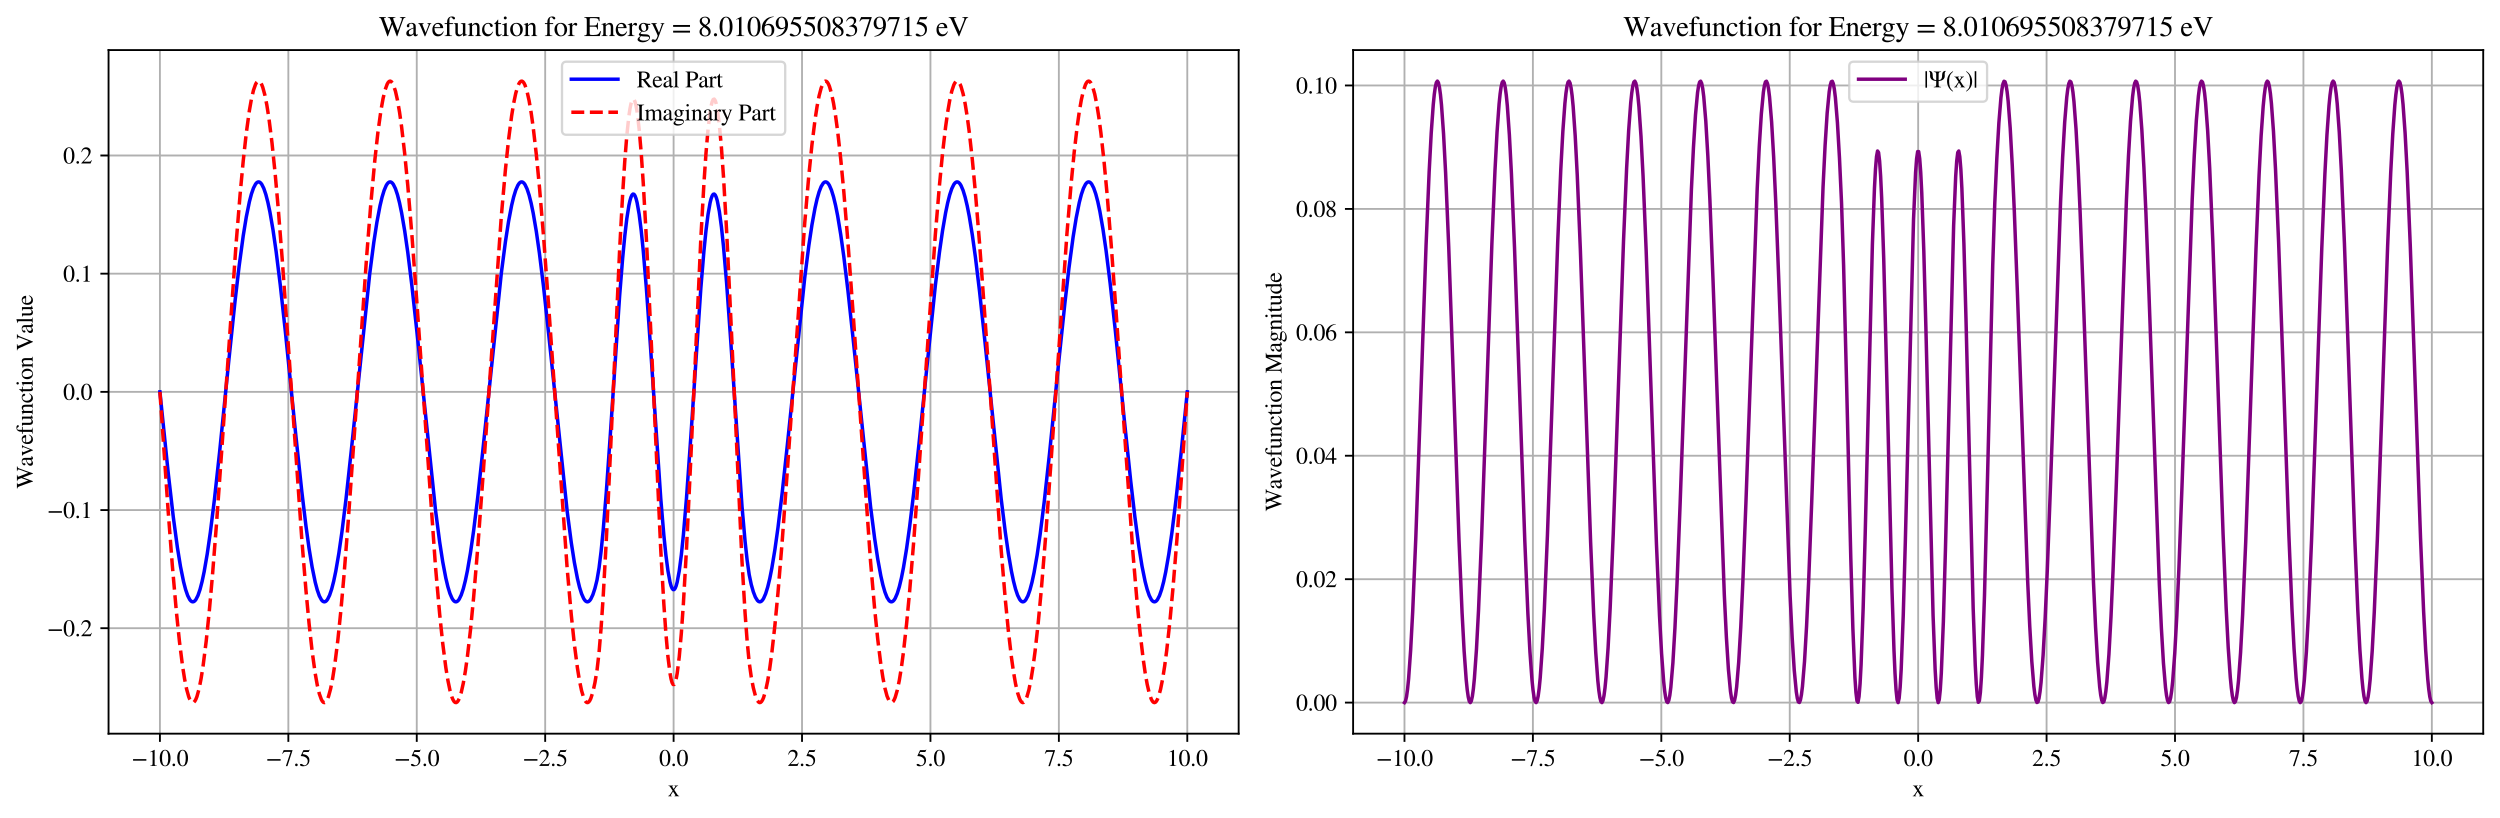<?xml version="1.0" encoding="utf-8" standalone="no"?>
<!DOCTYPE svg PUBLIC "-//W3C//DTD SVG 1.1//EN"
  "http://www.w3.org/Graphics/SVG/1.1/DTD/svg11.dtd">
<svg xmlns:xlink="http://www.w3.org/1999/xlink" width="1072.08pt" height="350.829pt" viewBox="0 0 1072.08 350.829" xmlns="http://www.w3.org/2000/svg" version="1.1">
 <defs>
  <style type="text/css">*{stroke-linejoin: round; stroke-linecap: butt}</style>
 </defs>
 <g id="figure_1">
  <g id="patch_1">
   <path d="M 0 350.829 
L 1072.08 350.829 
L 1072.08 0 
L 0 0 
z
" style="fill: #ffffff"/>
  </g>
  <g id="axes_1">
   <g id="patch_2">
    <path d="M 46.55 314.629 
L 531.174 314.629 
L 531.174 21.456 
L 46.55 21.456 
z
" style="fill: #ffffff"/>
   </g>
   <g id="matplotlib.axis_1">
    <g id="xtick_1">
     <g id="line2d_1">
      <path d="M 68.578 314.629 
L 68.578 21.456 
" clip-path="url(#p386fbbf9e0)" style="fill: none; stroke: #b0b0b0; stroke-width: 0.8; stroke-linecap: square"/>
     </g>
     <g id="line2d_2">
      <defs>
       <path id="mbbb23896fa" d="M 0 0 
L 0 3.5 
" style="stroke: #000000; stroke-width: 0.8"/>
      </defs>
      <g>
       <use xlink:href="#mbbb23896fa" x="68.578" y="314.629" style="stroke: #000000; stroke-width: 0.8"/>
      </g>
     </g>
     <g id="text_1">
      <!-- −10.0 -->
      <g transform="translate(56.403 328.459) scale(0.1 -0.1)">
       <defs>
        <path id="STIXGeneral-Regular-2212" d="M 3974 1408 
L 410 1408 
L 410 1830 
L 3974 1830 
L 3974 1408 
z
" transform="scale(0.016)"/>
        <path id="STIXGeneral-Regular-31" d="M 2522 0 
L 755 0 
L 755 96 
Q 1107 115 1235 227 
Q 1363 339 1363 608 
L 1363 3482 
Q 1363 3795 1171 3795 
Q 1082 3795 883 3718 
L 710 3654 
L 710 3744 
L 1856 4326 
L 1914 4307 
L 1914 486 
Q 1914 275 2042 185 
Q 2170 96 2522 96 
L 2522 0 
z
" transform="scale(0.016)"/>
        <path id="STIXGeneral-Regular-30" d="M 3046 2112 
Q 3046 1683 2963 1302 
Q 2880 922 2717 602 
Q 2554 282 2266 96 
Q 1978 -90 1600 -90 
Q 1210 -90 915 108 
Q 621 307 461 640 
Q 301 973 227 1350 
Q 154 1728 154 2150 
Q 154 2746 301 3222 
Q 448 3699 790 4012 
Q 1133 4326 1626 4326 
Q 2253 4326 2649 3712 
Q 3046 3098 3046 2112 
z
M 2432 2080 
Q 2432 3091 2217 3625 
Q 2003 4160 1587 4160 
Q 1190 4160 979 3622 
Q 768 3085 768 2106 
Q 768 1120 979 598 
Q 1190 77 1600 77 
Q 2003 77 2217 598 
Q 2432 1120 2432 2080 
z
" transform="scale(0.016)"/>
        <path id="STIXGeneral-Regular-2e" d="M 1158 275 
Q 1158 134 1052 32 
Q 947 -70 800 -70 
Q 653 -70 550 32 
Q 448 134 448 281 
Q 448 429 553 534 
Q 659 640 806 640 
Q 947 640 1052 531 
Q 1158 422 1158 275 
z
" transform="scale(0.016)"/>
       </defs>
       <use xlink:href="#STIXGeneral-Regular-2212"/>
       <use xlink:href="#STIXGeneral-Regular-31" transform="translate(68.5 0)"/>
       <use xlink:href="#STIXGeneral-Regular-30" transform="translate(118.5 0)"/>
       <use xlink:href="#STIXGeneral-Regular-2e" transform="translate(168.5 0)"/>
       <use xlink:href="#STIXGeneral-Regular-30" transform="translate(193.5 0)"/>
      </g>
     </g>
    </g>
    <g id="xtick_2">
     <g id="line2d_3">
      <path d="M 123.649 314.629 
L 123.649 21.456 
" clip-path="url(#p386fbbf9e0)" style="fill: none; stroke: #b0b0b0; stroke-width: 0.8; stroke-linecap: square"/>
     </g>
     <g id="line2d_4">
      <g>
       <use xlink:href="#mbbb23896fa" x="123.649" y="314.629" style="stroke: #000000; stroke-width: 0.8"/>
      </g>
     </g>
     <g id="text_2">
      <!-- −7.5 -->
      <g transform="translate(113.974 328.459) scale(0.1 -0.1)">
       <defs>
        <path id="STIXGeneral-Regular-37" d="M 2874 4134 
L 1517 -51 
L 1101 -51 
L 2368 3763 
L 992 3763 
Q 717 3763 582 3667 
Q 448 3571 243 3238 
L 128 3296 
L 512 4237 
L 2874 4237 
L 2874 4134 
z
" transform="scale(0.016)"/>
        <path id="STIXGeneral-Regular-35" d="M 2803 4358 
L 2573 3814 
Q 2534 3731 2400 3731 
L 1158 3731 
L 902 3187 
Q 1606 3053 1920 2896 
Q 2234 2739 2502 2368 
Q 2726 2061 2726 1555 
Q 2726 1094 2576 780 
Q 2426 467 2099 224 
Q 1664 -90 1011 -90 
Q 646 -90 422 19 
Q 198 128 198 307 
Q 198 550 486 550 
Q 717 550 960 352 
Q 1210 147 1414 147 
Q 1747 147 2012 480 
Q 2278 813 2278 1229 
Q 2278 1843 1850 2189 
Q 1293 2637 486 2637 
Q 410 2637 410 2688 
L 416 2720 
L 1114 4237 
L 2438 4237 
Q 2547 4237 2608 4269 
Q 2669 4301 2746 4403 
L 2803 4358 
z
" transform="scale(0.016)"/>
       </defs>
       <use xlink:href="#STIXGeneral-Regular-2212"/>
       <use xlink:href="#STIXGeneral-Regular-37" transform="translate(68.5 0)"/>
       <use xlink:href="#STIXGeneral-Regular-2e" transform="translate(118.5 0)"/>
       <use xlink:href="#STIXGeneral-Regular-35" transform="translate(143.5 0)"/>
      </g>
     </g>
    </g>
    <g id="xtick_3">
     <g id="line2d_5">
      <path d="M 178.72 314.629 
L 178.72 21.456 
" clip-path="url(#p386fbbf9e0)" style="fill: none; stroke: #b0b0b0; stroke-width: 0.8; stroke-linecap: square"/>
     </g>
     <g id="line2d_6">
      <g>
       <use xlink:href="#mbbb23896fa" x="178.72" y="314.629" style="stroke: #000000; stroke-width: 0.8"/>
      </g>
     </g>
     <g id="text_3">
      <!-- −5.0 -->
      <g transform="translate(169.045 328.459) scale(0.1 -0.1)">
       <use xlink:href="#STIXGeneral-Regular-2212"/>
       <use xlink:href="#STIXGeneral-Regular-35" transform="translate(68.5 0)"/>
       <use xlink:href="#STIXGeneral-Regular-2e" transform="translate(118.5 0)"/>
       <use xlink:href="#STIXGeneral-Regular-30" transform="translate(143.5 0)"/>
      </g>
     </g>
    </g>
    <g id="xtick_4">
     <g id="line2d_7">
      <path d="M 233.791 314.629 
L 233.791 21.456 
" clip-path="url(#p386fbbf9e0)" style="fill: none; stroke: #b0b0b0; stroke-width: 0.8; stroke-linecap: square"/>
     </g>
     <g id="line2d_8">
      <g>
       <use xlink:href="#mbbb23896fa" x="233.791" y="314.629" style="stroke: #000000; stroke-width: 0.8"/>
      </g>
     </g>
     <g id="text_4">
      <!-- −2.5 -->
      <g transform="translate(224.116 328.459) scale(0.1 -0.1)">
       <defs>
        <path id="STIXGeneral-Regular-32" d="M 3034 877 
L 2688 0 
L 186 0 
L 186 77 
L 1325 1286 
Q 1773 1754 1965 2144 
Q 2157 2534 2157 2950 
Q 2157 3379 1920 3616 
Q 1683 3853 1267 3853 
Q 922 3853 720 3673 
Q 518 3494 326 3021 
L 192 3053 
Q 301 3648 630 3987 
Q 960 4326 1523 4326 
Q 2054 4326 2380 4006 
Q 2707 3686 2707 3200 
Q 2707 2477 1888 1613 
L 832 486 
L 2330 486 
Q 2541 486 2665 569 
Q 2790 653 2944 915 
L 3034 877 
z
" transform="scale(0.016)"/>
       </defs>
       <use xlink:href="#STIXGeneral-Regular-2212"/>
       <use xlink:href="#STIXGeneral-Regular-32" transform="translate(68.5 0)"/>
       <use xlink:href="#STIXGeneral-Regular-2e" transform="translate(118.5 0)"/>
       <use xlink:href="#STIXGeneral-Regular-35" transform="translate(143.5 0)"/>
      </g>
     </g>
    </g>
    <g id="xtick_5">
     <g id="line2d_9">
      <path d="M 288.862 314.629 
L 288.862 21.456 
" clip-path="url(#p386fbbf9e0)" style="fill: none; stroke: #b0b0b0; stroke-width: 0.8; stroke-linecap: square"/>
     </g>
     <g id="line2d_10">
      <g>
       <use xlink:href="#mbbb23896fa" x="288.862" y="314.629" style="stroke: #000000; stroke-width: 0.8"/>
      </g>
     </g>
     <g id="text_5">
      <!-- 0.0 -->
      <g transform="translate(282.612 328.459) scale(0.1 -0.1)">
       <use xlink:href="#STIXGeneral-Regular-30"/>
       <use xlink:href="#STIXGeneral-Regular-2e" transform="translate(50 0)"/>
       <use xlink:href="#STIXGeneral-Regular-30" transform="translate(75 0)"/>
      </g>
     </g>
    </g>
    <g id="xtick_6">
     <g id="line2d_11">
      <path d="M 343.933 314.629 
L 343.933 21.456 
" clip-path="url(#p386fbbf9e0)" style="fill: none; stroke: #b0b0b0; stroke-width: 0.8; stroke-linecap: square"/>
     </g>
     <g id="line2d_12">
      <g>
       <use xlink:href="#mbbb23896fa" x="343.933" y="314.629" style="stroke: #000000; stroke-width: 0.8"/>
      </g>
     </g>
     <g id="text_6">
      <!-- 2.5 -->
      <g transform="translate(337.683 328.459) scale(0.1 -0.1)">
       <use xlink:href="#STIXGeneral-Regular-32"/>
       <use xlink:href="#STIXGeneral-Regular-2e" transform="translate(50 0)"/>
       <use xlink:href="#STIXGeneral-Regular-35" transform="translate(75 0)"/>
      </g>
     </g>
    </g>
    <g id="xtick_7">
     <g id="line2d_13">
      <path d="M 399.004 314.629 
L 399.004 21.456 
" clip-path="url(#p386fbbf9e0)" style="fill: none; stroke: #b0b0b0; stroke-width: 0.8; stroke-linecap: square"/>
     </g>
     <g id="line2d_14">
      <g>
       <use xlink:href="#mbbb23896fa" x="399.004" y="314.629" style="stroke: #000000; stroke-width: 0.8"/>
      </g>
     </g>
     <g id="text_7">
      <!-- 5.0 -->
      <g transform="translate(392.754 328.459) scale(0.1 -0.1)">
       <use xlink:href="#STIXGeneral-Regular-35"/>
       <use xlink:href="#STIXGeneral-Regular-2e" transform="translate(50 0)"/>
       <use xlink:href="#STIXGeneral-Regular-30" transform="translate(75 0)"/>
      </g>
     </g>
    </g>
    <g id="xtick_8">
     <g id="line2d_15">
      <path d="M 454.075 314.629 
L 454.075 21.456 
" clip-path="url(#p386fbbf9e0)" style="fill: none; stroke: #b0b0b0; stroke-width: 0.8; stroke-linecap: square"/>
     </g>
     <g id="line2d_16">
      <g>
       <use xlink:href="#mbbb23896fa" x="454.075" y="314.629" style="stroke: #000000; stroke-width: 0.8"/>
      </g>
     </g>
     <g id="text_8">
      <!-- 7.5 -->
      <g transform="translate(447.825 328.459) scale(0.1 -0.1)">
       <use xlink:href="#STIXGeneral-Regular-37"/>
       <use xlink:href="#STIXGeneral-Regular-2e" transform="translate(50 0)"/>
       <use xlink:href="#STIXGeneral-Regular-35" transform="translate(75 0)"/>
      </g>
     </g>
    </g>
    <g id="xtick_9">
     <g id="line2d_17">
      <path d="M 509.146 314.629 
L 509.146 21.456 
" clip-path="url(#p386fbbf9e0)" style="fill: none; stroke: #b0b0b0; stroke-width: 0.8; stroke-linecap: square"/>
     </g>
     <g id="line2d_18">
      <g>
       <use xlink:href="#mbbb23896fa" x="509.146" y="314.629" style="stroke: #000000; stroke-width: 0.8"/>
      </g>
     </g>
     <g id="text_9">
      <!-- 10.0 -->
      <g transform="translate(500.396 328.459) scale(0.1 -0.1)">
       <use xlink:href="#STIXGeneral-Regular-31"/>
       <use xlink:href="#STIXGeneral-Regular-30" transform="translate(50 0)"/>
       <use xlink:href="#STIXGeneral-Regular-2e" transform="translate(100 0)"/>
       <use xlink:href="#STIXGeneral-Regular-30" transform="translate(125 0)"/>
      </g>
     </g>
    </g>
    <g id="text_10">
     <!-- x -->
     <g transform="translate(286.362 341.459) scale(0.1 -0.1)">
      <defs>
       <path id="STIXGeneral-Regular-78" d="M 3066 0 
L 1779 0 
L 1779 96 
Q 1939 109 1987 137 
Q 2035 166 2035 250 
Q 2035 307 1997 365 
L 1414 1261 
L 909 474 
Q 781 275 781 211 
Q 781 96 1037 96 
L 1037 0 
L 109 0 
L 109 96 
Q 269 109 355 169 
Q 442 230 576 422 
L 1306 1478 
L 704 2400 
Q 557 2624 454 2704 
Q 352 2784 211 2784 
L 154 2784 
L 154 2880 
L 1478 2880 
L 1478 2784 
Q 1203 2778 1203 2643 
Q 1203 2509 1498 2074 
Q 1581 1958 1587 1946 
Q 1619 1990 1779 2227 
Q 1811 2285 1856 2349 
Q 1901 2413 1923 2451 
Q 1946 2490 1971 2528 
Q 1997 2566 2006 2595 
Q 2016 2624 2016 2643 
Q 2016 2765 1760 2784 
L 1760 2880 
L 2771 2880 
L 2771 2784 
Q 2445 2771 2253 2502 
L 1722 1734 
L 2541 480 
Q 2790 96 3066 96 
L 3066 0 
z
" transform="scale(0.016)"/>
      </defs>
      <use xlink:href="#STIXGeneral-Regular-78"/>
     </g>
    </g>
   </g>
   <g id="matplotlib.axis_2">
    <g id="ytick_1">
     <g id="line2d_19">
      <path d="M 46.55 269.401 
L 531.174 269.401 
" clip-path="url(#p386fbbf9e0)" style="fill: none; stroke: #b0b0b0; stroke-width: 0.8; stroke-linecap: square"/>
     </g>
     <g id="line2d_20">
      <defs>
       <path id="m4cd07906fb" d="M 0 0 
L -3.5 0 
" style="stroke: #000000; stroke-width: 0.8"/>
      </defs>
      <g>
       <use xlink:href="#m4cd07906fb" x="46.55" y="269.401" style="stroke: #000000; stroke-width: 0.8"/>
      </g>
     </g>
     <g id="text_11">
      <!-- −0.2 -->
      <g transform="translate(20.2 272.816) scale(0.1 -0.1)">
       <use xlink:href="#STIXGeneral-Regular-2212"/>
       <use xlink:href="#STIXGeneral-Regular-30" transform="translate(68.5 0)"/>
       <use xlink:href="#STIXGeneral-Regular-2e" transform="translate(118.5 0)"/>
       <use xlink:href="#STIXGeneral-Regular-32" transform="translate(143.5 0)"/>
      </g>
     </g>
    </g>
    <g id="ytick_2">
     <g id="line2d_21">
      <path d="M 46.55 218.722 
L 531.174 218.722 
" clip-path="url(#p386fbbf9e0)" style="fill: none; stroke: #b0b0b0; stroke-width: 0.8; stroke-linecap: square"/>
     </g>
     <g id="line2d_22">
      <g>
       <use xlink:href="#m4cd07906fb" x="46.55" y="218.722" style="stroke: #000000; stroke-width: 0.8"/>
      </g>
     </g>
     <g id="text_12">
      <!-- −0.1 -->
      <g transform="translate(20.2 222.136) scale(0.1 -0.1)">
       <use xlink:href="#STIXGeneral-Regular-2212"/>
       <use xlink:href="#STIXGeneral-Regular-30" transform="translate(68.5 0)"/>
       <use xlink:href="#STIXGeneral-Regular-2e" transform="translate(118.5 0)"/>
       <use xlink:href="#STIXGeneral-Regular-31" transform="translate(143.5 0)"/>
      </g>
     </g>
    </g>
    <g id="ytick_3">
     <g id="line2d_23">
      <path d="M 46.55 168.042 
L 531.174 168.042 
" clip-path="url(#p386fbbf9e0)" style="fill: none; stroke: #b0b0b0; stroke-width: 0.8; stroke-linecap: square"/>
     </g>
     <g id="line2d_24">
      <g>
       <use xlink:href="#m4cd07906fb" x="46.55" y="168.042" style="stroke: #000000; stroke-width: 0.8"/>
      </g>
     </g>
     <g id="text_13">
      <!-- 0.0 -->
      <g transform="translate(27.05 171.457) scale(0.1 -0.1)">
       <use xlink:href="#STIXGeneral-Regular-30"/>
       <use xlink:href="#STIXGeneral-Regular-2e" transform="translate(50 0)"/>
       <use xlink:href="#STIXGeneral-Regular-30" transform="translate(75 0)"/>
      </g>
     </g>
    </g>
    <g id="ytick_4">
     <g id="line2d_25">
      <path d="M 46.55 117.363 
L 531.174 117.363 
" clip-path="url(#p386fbbf9e0)" style="fill: none; stroke: #b0b0b0; stroke-width: 0.8; stroke-linecap: square"/>
     </g>
     <g id="line2d_26">
      <g>
       <use xlink:href="#m4cd07906fb" x="46.55" y="117.363" style="stroke: #000000; stroke-width: 0.8"/>
      </g>
     </g>
     <g id="text_14">
      <!-- 0.1 -->
      <g transform="translate(27.05 120.777) scale(0.1 -0.1)">
       <use xlink:href="#STIXGeneral-Regular-30"/>
       <use xlink:href="#STIXGeneral-Regular-2e" transform="translate(50 0)"/>
       <use xlink:href="#STIXGeneral-Regular-31" transform="translate(75 0)"/>
      </g>
     </g>
    </g>
    <g id="ytick_5">
     <g id="line2d_27">
      <path d="M 46.55 66.683 
L 531.174 66.683 
" clip-path="url(#p386fbbf9e0)" style="fill: none; stroke: #b0b0b0; stroke-width: 0.8; stroke-linecap: square"/>
     </g>
     <g id="line2d_28">
      <g>
       <use xlink:href="#m4cd07906fb" x="46.55" y="66.683" style="stroke: #000000; stroke-width: 0.8"/>
      </g>
     </g>
     <g id="text_15">
      <!-- 0.2 -->
      <g transform="translate(27.05 70.098) scale(0.1 -0.1)">
       <use xlink:href="#STIXGeneral-Regular-30"/>
       <use xlink:href="#STIXGeneral-Regular-2e" transform="translate(50 0)"/>
       <use xlink:href="#STIXGeneral-Regular-32" transform="translate(75 0)"/>
      </g>
     </g>
    </g>
    <g id="text_16">
     <!-- Wavefunction Value -->
     <g transform="translate(14.03 209.559) rotate(-90) scale(0.1 -0.1)">
      <defs>
       <path id="STIXGeneral-Regular-57" d="M 5965 4237 
L 5965 4115 
Q 5709 4064 5616 3990 
Q 5523 3917 5434 3667 
Q 4704 1709 4128 -70 
L 4032 -70 
Q 3642 1011 3008 2637 
L 2022 -70 
L 1926 -70 
Q 1709 576 1277 1753 
Q 845 2931 698 3347 
Q 538 3808 406 3958 
Q 275 4109 32 4115 
L 32 4237 
L 1594 4237 
L 1594 4115 
Q 1357 4109 1270 4064 
Q 1184 4019 1184 3917 
Q 1184 3808 1254 3616 
L 2176 1210 
L 2842 3021 
L 2662 3501 
Q 2509 3917 2400 4013 
Q 2291 4109 2010 4115 
L 2010 4237 
L 3706 4237 
L 3706 4115 
Q 3213 4102 3213 3891 
Q 3213 3808 3322 3520 
L 4237 1190 
L 5043 3360 
Q 5152 3667 5152 3853 
Q 5152 4109 4704 4115 
L 4704 4237 
L 5965 4237 
z
" transform="scale(0.016)"/>
       <path id="STIXGeneral-Regular-61" d="M 2829 422 
L 2829 243 
Q 2586 -64 2253 -64 
Q 1888 -64 1843 403 
L 1837 403 
Q 1427 -64 909 -64 
Q 608 -64 422 112 
Q 237 288 237 602 
Q 237 1050 685 1350 
Q 992 1555 1837 1869 
L 1837 2214 
Q 1837 2502 1699 2646 
Q 1562 2790 1338 2790 
Q 1146 2790 1018 2697 
Q 890 2605 890 2477 
Q 890 2419 909 2348 
Q 928 2278 928 2208 
Q 928 2112 841 2029 
Q 755 1946 634 1946 
Q 525 1946 441 2029 
Q 358 2112 358 2240 
Q 358 2547 685 2752 
Q 986 2944 1421 2944 
Q 1939 2944 2176 2656 
Q 2291 2522 2323 2384 
Q 2355 2246 2355 1946 
L 2355 723 
Q 2355 301 2554 301 
Q 2682 301 2829 422 
z
M 1837 813 
L 1837 1715 
Q 1248 1510 1018 1293 
Q 800 1094 800 800 
Q 800 557 921 432 
Q 1043 307 1242 307 
Q 1453 307 1613 410 
Q 1747 506 1792 589 
Q 1837 672 1837 813 
z
" transform="scale(0.016)"/>
       <path id="STIXGeneral-Regular-76" d="M 3053 2880 
L 3053 2784 
Q 2906 2771 2835 2688 
Q 2765 2605 2637 2285 
L 1818 230 
Q 1690 -90 1638 -90 
Q 1587 -90 1523 77 
Q 1510 96 1497 141 
Q 1485 186 1472 211 
L 704 2048 
Q 499 2534 403 2652 
Q 307 2771 122 2784 
L 122 2880 
L 1376 2880 
L 1376 2784 
Q 1210 2771 1146 2732 
Q 1082 2694 1082 2611 
Q 1082 2509 1139 2368 
L 1792 730 
L 2426 2387 
Q 2464 2483 2464 2579 
Q 2464 2758 2163 2784 
L 2163 2880 
L 3053 2880 
z
" transform="scale(0.016)"/>
       <path id="STIXGeneral-Regular-65" d="M 2611 1050 
L 2714 1005 
Q 2330 -64 1376 -64 
Q 813 -64 486 329 
Q 160 723 160 1389 
Q 160 2074 525 2509 
Q 890 2944 1485 2944 
Q 2061 2944 2374 2502 
Q 2560 2246 2592 1773 
L 621 1773 
Q 646 1370 700 1158 
Q 755 947 915 730 
Q 1184 378 1626 378 
Q 1939 378 2153 531 
Q 2368 685 2611 1050 
z
M 634 1978 
L 1939 1978 
Q 1882 2381 1750 2547 
Q 1619 2714 1312 2714 
Q 1043 2714 864 2525 
Q 685 2336 634 1978 
z
" transform="scale(0.016)"/>
       <path id="STIXGeneral-Regular-66" d="M 134 2880 
L 659 2880 
Q 666 3264 710 3478 
Q 755 3693 883 3910 
Q 1152 4371 1786 4371 
Q 2074 4371 2262 4259 
Q 2451 4147 2451 3974 
Q 2451 3866 2374 3789 
Q 2298 3712 2182 3712 
Q 2029 3712 1894 3942 
Q 1741 4192 1555 4192 
Q 1197 4192 1197 3622 
L 1197 2880 
L 1978 2880 
L 1978 2675 
L 1197 2675 
L 1197 666 
Q 1197 307 1299 208 
Q 1402 109 1792 96 
L 1792 0 
L 128 0 
L 128 96 
Q 474 115 566 214 
Q 659 314 659 666 
L 659 2675 
L 134 2675 
L 134 2880 
z
" transform="scale(0.016)"/>
       <path id="STIXGeneral-Regular-75" d="M 3072 320 
L 3072 230 
Q 2573 96 2195 -58 
L 2163 -38 
L 2163 486 
L 2150 486 
Q 1747 -64 1235 -64 
Q 870 -64 662 160 
Q 454 384 454 755 
L 454 2362 
Q 454 2598 371 2688 
Q 288 2778 58 2790 
L 58 2880 
L 992 2880 
L 992 813 
Q 992 595 1123 451 
Q 1254 307 1446 307 
Q 1760 307 1984 506 
Q 2067 582 2099 649 
Q 2131 717 2131 877 
L 2131 2355 
Q 2131 2605 2041 2678 
Q 1952 2752 1658 2771 
L 1658 2880 
L 2669 2880 
L 2669 685 
Q 2669 461 2742 390 
Q 2816 320 3034 320 
L 3072 320 
z
" transform="scale(0.016)"/>
       <path id="STIXGeneral-Regular-6e" d="M 3104 0 
L 1773 0 
L 1779 96 
Q 2016 115 2096 233 
Q 2176 352 2176 672 
L 2176 1946 
Q 2176 2592 1709 2592 
Q 1549 2592 1408 2515 
Q 1267 2438 1050 2227 
L 1050 461 
Q 1050 269 1136 192 
Q 1222 115 1466 96 
L 1466 0 
L 115 0 
L 115 96 
Q 358 115 435 214 
Q 512 314 512 602 
L 512 2157 
Q 512 2394 467 2483 
Q 422 2573 288 2573 
Q 160 2573 102 2547 
L 102 2656 
Q 550 2784 979 2944 
L 1030 2925 
L 1030 2426 
L 1037 2426 
Q 1491 2944 1958 2944 
Q 2323 2944 2518 2688 
Q 2714 2432 2714 1958 
L 2714 544 
Q 2714 288 2790 205 
Q 2867 122 3104 96 
L 3104 0 
z
" transform="scale(0.016)"/>
       <path id="STIXGeneral-Regular-63" d="M 2547 998 
L 2637 941 
Q 2362 403 2112 205 
Q 1786 -64 1376 -64 
Q 845 -64 502 336 
Q 160 736 160 1357 
Q 160 2170 698 2618 
Q 1094 2944 1562 2944 
Q 1965 2944 2256 2749 
Q 2547 2554 2547 2285 
Q 2547 2176 2457 2096 
Q 2368 2016 2246 2016 
Q 2022 2016 1939 2310 
L 1901 2451 
Q 1850 2630 1773 2694 
Q 1696 2758 1523 2758 
Q 1133 2758 893 2451 
Q 653 2144 653 1645 
Q 653 1094 928 745 
Q 1203 397 1645 397 
Q 1920 397 2118 528 
Q 2317 659 2547 998 
z
" transform="scale(0.016)"/>
       <path id="STIXGeneral-Regular-74" d="M 1702 493 
L 1786 422 
Q 1478 -64 1011 -64 
Q 448 -64 448 749 
L 448 2675 
L 109 2675 
Q 83 2694 83 2720 
Q 83 2771 192 2842 
Q 435 2982 813 3526 
Q 826 3546 874 3606 
Q 922 3667 941 3706 
Q 986 3706 986 3622 
L 986 2880 
L 1632 2880 
L 1632 2675 
L 986 2675 
L 986 845 
Q 986 538 1062 403 
Q 1139 269 1318 269 
Q 1510 269 1702 493 
z
" transform="scale(0.016)"/>
       <path id="STIXGeneral-Regular-69" d="M 1152 4045 
Q 1152 3904 1056 3811 
Q 960 3718 819 3718 
Q 685 3718 592 3811 
Q 499 3904 499 4045 
Q 499 4179 595 4275 
Q 691 4371 826 4371 
Q 966 4371 1059 4275 
Q 1152 4179 1152 4045 
z
M 1619 0 
L 102 0 
L 102 96 
Q 435 115 521 211 
Q 608 307 608 666 
L 608 2118 
Q 608 2342 563 2432 
Q 518 2522 397 2522 
Q 243 2522 128 2490 
L 128 2592 
L 1120 2944 
L 1146 2918 
L 1146 672 
Q 1146 314 1226 218 
Q 1306 122 1619 96 
L 1619 0 
z
" transform="scale(0.016)"/>
       <path id="STIXGeneral-Regular-6f" d="M 3008 1478 
Q 3008 806 2608 371 
Q 2208 -64 1568 -64 
Q 979 -64 582 368 
Q 186 800 186 1459 
Q 186 2125 582 2534 
Q 979 2944 1626 2944 
Q 2221 2944 2614 2537 
Q 3008 2131 3008 1478 
z
M 2432 1306 
Q 2432 2035 2112 2445 
Q 1856 2765 1504 2765 
Q 1171 2765 966 2493 
Q 762 2221 762 1747 
Q 762 928 1101 435 
Q 1318 115 1677 115 
Q 2029 115 2230 432 
Q 2432 749 2432 1306 
z
" transform="scale(0.016)"/>
       <path id="STIXGeneral-Regular-20" transform="scale(0.016)"/>
       <path id="STIXGeneral-Regular-56" d="M 4461 4237 
L 4461 4115 
Q 4262 4109 4134 3990 
Q 4006 3872 3872 3533 
L 2451 -70 
L 2355 -70 
L 794 3411 
Q 589 3866 467 3987 
Q 346 4109 102 4115 
L 102 4237 
L 1798 4237 
L 1798 4115 
L 1619 4102 
Q 1331 4083 1331 3904 
Q 1331 3776 1581 3219 
L 2554 1030 
L 3494 3392 
Q 3616 3699 3616 3853 
Q 3616 3898 3606 3933 
Q 3597 3968 3584 3993 
Q 3571 4019 3536 4038 
Q 3501 4058 3481 4067 
Q 3462 4077 3411 4086 
Q 3360 4096 3337 4099 
Q 3315 4102 3248 4108 
Q 3181 4115 3155 4115 
L 3155 4237 
L 4461 4237 
z
" transform="scale(0.016)"/>
       <path id="STIXGeneral-Regular-6c" d="M 1645 0 
L 134 0 
L 134 96 
Q 435 122 531 221 
Q 627 320 627 589 
L 627 3590 
Q 627 3821 569 3910 
Q 512 4000 358 4000 
Q 224 4000 122 3987 
L 122 4090 
Q 730 4237 1133 4371 
L 1165 4346 
L 1165 557 
Q 1165 288 1254 201 
Q 1344 115 1645 96 
L 1645 0 
z
" transform="scale(0.016)"/>
      </defs>
      <use xlink:href="#STIXGeneral-Regular-57"/>
      <use xlink:href="#STIXGeneral-Regular-61" transform="translate(94.4 0)"/>
      <use xlink:href="#STIXGeneral-Regular-76" transform="translate(138.8 0)"/>
      <use xlink:href="#STIXGeneral-Regular-65" transform="translate(188.8 0)"/>
      <use xlink:href="#STIXGeneral-Regular-66" transform="translate(233.2 0)"/>
      <use xlink:href="#STIXGeneral-Regular-75" transform="translate(266.5 0)"/>
      <use xlink:href="#STIXGeneral-Regular-6e" transform="translate(316.5 0)"/>
      <use xlink:href="#STIXGeneral-Regular-63" transform="translate(366.5 0)"/>
      <use xlink:href="#STIXGeneral-Regular-74" transform="translate(410.9 0)"/>
      <use xlink:href="#STIXGeneral-Regular-69" transform="translate(438.7 0)"/>
      <use xlink:href="#STIXGeneral-Regular-6f" transform="translate(466.5 0)"/>
      <use xlink:href="#STIXGeneral-Regular-6e" transform="translate(516.5 0)"/>
      <use xlink:href="#STIXGeneral-Regular-20" transform="translate(566.5 0)"/>
      <use xlink:href="#STIXGeneral-Regular-56" transform="translate(591.5 0)"/>
      <use xlink:href="#STIXGeneral-Regular-61" transform="translate(663.7 0)"/>
      <use xlink:href="#STIXGeneral-Regular-6c" transform="translate(708.1 0)"/>
      <use xlink:href="#STIXGeneral-Regular-75" transform="translate(735.9 0)"/>
      <use xlink:href="#STIXGeneral-Regular-65" transform="translate(785.9 0)"/>
     </g>
    </g>
   </g>
   <g id="line2d_29">
    <path d="M 68.578 168.042 
L 72.106 202.526 
L 74.311 221.717 
L 76.076 234.799 
L 77.399 242.948 
L 78.722 249.474 
L 79.604 252.85 
L 80.486 255.409 
L 81.368 257.125 
L 81.809 257.661 
L 82.25 257.981 
L 82.691 258.084 
L 83.132 257.97 
L 83.573 257.639 
L 84.014 257.092 
L 84.896 255.354 
L 85.778 252.775 
L 86.66 249.378 
L 87.542 245.197 
L 88.865 237.544 
L 90.188 228.384 
L 91.952 214.174 
L 94.157 193.986 
L 98.126 154.599 
L 100.772 129.314 
L 102.536 114.188 
L 104.3 101.135 
L 105.623 93.012 
L 106.946 86.515 
L 107.828 83.159 
L 108.71 80.622 
L 109.592 78.927 
L 110.033 78.402 
L 110.474 78.093 
L 110.915 78 
L 111.356 78.125 
L 111.797 78.468 
L 112.238 79.026 
L 113.12 80.785 
L 114.002 83.385 
L 114.884 86.802 
L 115.766 91.003 
L 117.089 98.683 
L 118.412 107.866 
L 120.176 122.102 
L 122.381 142.312 
L 126.792 186.06 
L 129.438 210.912 
L 131.202 225.547 
L 132.525 235.098 
L 133.848 243.195 
L 135.171 249.663 
L 136.053 252.999 
L 136.935 255.516 
L 137.817 257.189 
L 138.258 257.703 
L 138.699 258.002 
L 139.14 258.083 
L 139.581 257.947 
L 140.022 257.594 
L 140.463 257.025 
L 141.345 255.244 
L 142.227 252.623 
L 143.109 249.185 
L 143.991 244.965 
L 145.314 237.259 
L 146.637 228.051 
L 148.401 213.79 
L 150.606 193.558 
L 158.544 117.426 
L 160.308 103.861 
L 161.631 95.283 
L 162.954 88.282 
L 163.836 84.568 
L 164.718 81.659 
L 165.6 79.583 
L 166.041 78.864 
L 166.482 78.361 
L 166.923 78.073 
L 167.364 78.003 
L 167.805 78.15 
L 168.246 78.514 
L 168.687 79.094 
L 169.569 80.896 
L 170.451 83.538 
L 171.333 86.996 
L 172.215 91.235 
L 173.538 98.969 
L 174.861 108.2 
L 176.625 122.487 
L 178.831 142.741 
L 186.769 218.842 
L 188.533 232.38 
L 189.856 240.933 
L 191.179 247.905 
L 192.061 251.6 
L 192.943 254.488 
L 193.825 256.542 
L 194.266 257.25 
L 194.707 257.743 
L 195.148 258.02 
L 195.589 258.079 
L 196.03 257.921 
L 196.471 257.546 
L 196.912 256.955 
L 197.794 255.132 
L 198.676 252.468 
L 199.558 248.991 
L 200.44 244.732 
L 201.763 236.972 
L 203.086 227.717 
L 204.85 213.404 
L 207.055 193.129 
L 214.993 117.057 
L 216.757 103.548 
L 218.08 95.02 
L 219.403 88.076 
L 220.285 84.401 
L 221.167 81.534 
L 222.049 79.501 
L 222.49 78.804 
L 222.931 78.322 
L 223.372 78.056 
L 223.813 78.008 
L 224.254 78.177 
L 224.695 78.563 
L 225.136 79.165 
L 226.018 81.01 
L 226.9 83.694 
L 227.782 87.192 
L 228.665 91.47 
L 229.988 99.256 
L 231.311 108.534 
L 233.075 122.873 
L 235.28 143.17 
L 243.218 219.211 
L 244.982 232.692 
L 246.305 241.194 
L 247.628 248.111 
L 248.51 251.765 
L 249.392 254.612 
L 250.274 256.624 
L 250.715 257.31 
L 251.156 257.781 
L 251.597 258.035 
L 252.038 258.073 
L 252.479 257.893 
L 252.92 257.496 
L 253.361 256.883 
L 254.243 255.017 
L 255.125 252.312 
L 256.007 248.764 
L 256.889 243.557 
L 257.771 236.415 
L 258.653 227.52 
L 259.976 211.402 
L 261.74 186.213 
L 265.709 126.963 
L 267.032 110.467 
L 267.914 101.259 
L 268.796 93.762 
L 269.678 88.169 
L 270.119 86.133 
L 270.56 84.623 
L 271.001 83.648 
L 271.442 83.215 
L 271.883 83.326 
L 272.324 83.981 
L 272.765 85.176 
L 273.206 86.902 
L 274.088 91.903 
L 274.97 98.855 
L 275.852 107.581 
L 277.175 123.493 
L 278.939 148.516 
L 283.35 213.768 
L 284.673 229.471 
L 285.555 238.025 
L 286.437 244.785 
L 287.319 249.578 
L 287.76 251.196 
L 288.201 252.281 
L 288.642 252.825 
L 289.083 252.825 
L 289.524 252.281 
L 289.965 251.196 
L 290.406 249.578 
L 291.288 244.784 
L 292.17 238.024 
L 293.052 229.471 
L 294.375 213.768 
L 296.139 188.919 
L 300.549 123.493 
L 301.872 107.58 
L 302.754 98.855 
L 303.636 91.903 
L 304.518 86.902 
L 304.959 85.176 
L 305.4 83.981 
L 305.841 83.326 
L 306.282 83.215 
L 306.723 83.648 
L 307.164 84.623 
L 307.605 86.133 
L 308.487 90.717 
L 309.369 97.283 
L 310.251 105.663 
L 311.574 121.152 
L 313.338 145.821 
L 318.189 217.101 
L 319.512 232.174 
L 320.394 240.218 
L 321.276 246.412 
L 322.158 250.653 
L 323.04 253.768 
L 323.922 256.057 
L 324.804 257.496 
L 325.245 257.893 
L 325.686 258.073 
L 326.127 258.036 
L 326.568 257.781 
L 327.009 257.31 
L 327.45 256.624 
L 328.332 254.612 
L 329.214 251.765 
L 330.096 248.111 
L 330.979 243.684 
L 332.302 235.692 
L 333.625 226.232 
L 335.389 211.696 
L 337.594 191.236 
L 345.091 119.103 
L 346.855 105.288 
L 348.178 96.486 
L 349.501 89.235 
L 350.383 85.343 
L 351.265 82.248 
L 352.147 79.981 
L 353.029 78.563 
L 353.47 78.177 
L 353.911 78.008 
L 354.352 78.056 
L 354.793 78.322 
L 355.234 78.803 
L 355.675 79.501 
L 356.557 81.534 
L 357.439 84.401 
L 358.321 88.076 
L 359.203 92.521 
L 360.526 100.54 
L 361.849 110.023 
L 363.613 124.583 
L 365.818 145.064 
L 373.315 217.169 
L 375.079 230.957 
L 376.402 239.734 
L 377.725 246.957 
L 378.607 250.829 
L 379.489 253.904 
L 380.371 256.15 
L 381.253 257.546 
L 381.695 257.921 
L 382.136 258.079 
L 382.577 258.02 
L 383.018 257.743 
L 383.459 257.251 
L 383.9 256.543 
L 384.782 254.488 
L 385.664 251.6 
L 386.546 247.906 
L 387.428 243.441 
L 388.751 235.396 
L 390.074 225.89 
L 391.838 211.305 
L 394.043 190.804 
L 401.099 122.487 
L 402.863 108.2 
L 404.186 98.969 
L 405.509 91.235 
L 406.391 86.996 
L 407.273 83.538 
L 408.155 80.896 
L 409.037 79.094 
L 409.478 78.514 
L 409.919 78.15 
L 410.36 78.003 
L 410.801 78.073 
L 411.242 78.36 
L 411.683 78.864 
L 412.124 79.583 
L 413.006 81.659 
L 413.888 84.568 
L 414.77 88.282 
L 415.652 92.766 
L 416.975 100.837 
L 418.298 110.365 
L 420.062 124.975 
L 422.267 145.497 
L 429.323 213.79 
L 431.087 228.051 
L 432.41 237.259 
L 433.734 244.965 
L 434.616 249.185 
L 435.498 252.623 
L 436.38 255.244 
L 437.262 257.025 
L 437.703 257.594 
L 438.144 257.947 
L 438.585 258.083 
L 439.026 258.002 
L 439.467 257.703 
L 439.908 257.189 
L 440.79 255.516 
L 441.672 253 
L 442.554 249.664 
L 443.436 245.54 
L 444.759 237.968 
L 446.082 228.88 
L 447.846 214.749 
L 450.051 194.628 
L 454.02 155.262 
L 456.666 129.92 
L 458.43 114.727 
L 460.194 101.586 
L 461.517 93.385 
L 462.84 86.802 
L 463.722 83.385 
L 464.604 80.784 
L 465.486 79.026 
L 465.927 78.467 
L 466.368 78.125 
L 466.809 78 
L 467.25 78.092 
L 467.691 78.402 
L 468.132 78.927 
L 469.014 80.621 
L 469.896 83.159 
L 470.778 86.515 
L 471.66 90.658 
L 472.983 98.257 
L 474.306 107.369 
L 476.07 121.527 
L 478.275 141.67 
L 482.244 181.043 
L 484.891 206.366 
L 486.655 221.537 
L 488.419 234.649 
L 489.742 242.824 
L 491.065 249.378 
L 491.947 252.775 
L 492.829 255.355 
L 493.711 257.092 
L 494.152 257.639 
L 494.593 257.97 
L 495.034 258.085 
L 495.475 257.981 
L 495.916 257.661 
L 496.357 257.125 
L 497.239 255.409 
L 498.121 252.85 
L 499.003 249.474 
L 499.885 245.312 
L 501.208 237.686 
L 502.531 228.55 
L 504.295 214.366 
L 506.5 194.2 
L 509.146 168.042 
L 509.146 168.042 
" clip-path="url(#p386fbbf9e0)" style="fill: none; stroke: #0000ff; stroke-width: 1.5; stroke-linecap: square"/>
   </g>
   <g id="line2d_30">
    <path d="M 68.578 168.042 
L 72.106 219.077 
L 73.87 242.13 
L 75.635 262.331 
L 76.958 275.137 
L 78.281 285.622 
L 79.163 291.207 
L 80.045 295.604 
L 80.927 298.771 
L 81.368 299.883 
L 81.809 300.677 
L 82.25 301.151 
L 82.691 301.303 
L 83.132 301.134 
L 83.573 300.644 
L 84.014 299.834 
L 84.455 298.706 
L 85.337 295.508 
L 86.219 291.08 
L 87.101 285.466 
L 88.424 274.94 
L 89.747 262.096 
L 91.07 247.214 
L 92.834 224.762 
L 95.039 193.736 
L 101.213 104.886 
L 102.977 83.191 
L 104.3 69.021 
L 105.623 56.999 
L 106.946 47.384 
L 107.828 42.416 
L 108.71 38.661 
L 109.592 36.153 
L 110.033 35.376 
L 110.474 34.918 
L 110.915 34.782 
L 111.356 34.967 
L 111.797 35.473 
L 112.238 36.299 
L 112.679 37.443 
L 113.561 40.673 
L 114.443 45.131 
L 115.325 50.775 
L 116.648 61.342 
L 117.971 74.222 
L 119.294 89.137 
L 121.058 111.622 
L 123.263 142.673 
L 129.438 231.489 
L 131.202 253.148 
L 132.525 267.284 
L 133.848 279.268 
L 135.171 288.841 
L 136.053 293.778 
L 136.935 297.502 
L 137.817 299.978 
L 138.258 300.739 
L 138.699 301.181 
L 139.14 301.301 
L 139.581 301.099 
L 140.022 300.577 
L 140.463 299.735 
L 140.904 298.575 
L 141.786 295.314 
L 142.668 290.825 
L 143.55 285.151 
L 144.873 274.543 
L 146.196 261.627 
L 147.519 246.681 
L 149.283 224.162 
L 151.929 186.629 
L 157.221 110.128 
L 158.985 87.81 
L 160.749 68.58 
L 162.072 56.634 
L 163.395 47.104 
L 164.277 42.197 
L 165.159 38.504 
L 166.041 36.06 
L 166.482 35.315 
L 166.923 34.89 
L 167.364 34.786 
L 167.805 35.003 
L 168.246 35.542 
L 168.687 36.4 
L 169.569 39.067 
L 170.451 42.978 
L 171.333 48.095 
L 172.215 54.369 
L 173.538 65.814 
L 174.861 79.476 
L 176.625 100.621 
L 178.831 130.597 
L 186.769 243.226 
L 188.533 263.261 
L 189.856 275.919 
L 191.179 286.239 
L 192.061 291.706 
L 192.943 295.981 
L 193.825 299.021 
L 194.266 300.069 
L 194.707 300.798 
L 195.148 301.207 
L 195.589 301.295 
L 196.03 301.061 
L 196.471 300.506 
L 196.912 299.632 
L 197.794 296.933 
L 198.676 292.992 
L 199.558 287.845 
L 200.44 281.542 
L 201.763 270.057 
L 203.086 256.361 
L 204.85 235.177 
L 207.055 205.17 
L 214.993 92.585 
L 216.757 72.592 
L 218.08 59.971 
L 219.403 49.693 
L 220.285 44.255 
L 221.167 40.011 
L 222.049 37.002 
L 222.49 35.971 
L 222.931 35.257 
L 223.372 34.865 
L 223.813 34.793 
L 224.254 35.043 
L 224.695 35.614 
L 225.136 36.505 
L 226.018 39.235 
L 226.9 43.208 
L 227.782 48.385 
L 228.665 54.716 
L 229.988 66.24 
L 231.311 79.972 
L 233.075 101.193 
L 235.28 131.232 
L 243.218 243.771 
L 244.982 263.723 
L 246.305 276.306 
L 247.628 286.543 
L 248.51 291.951 
L 249.392 296.164 
L 250.274 299.142 
L 250.715 300.157 
L 251.156 300.854 
L 251.597 301.231 
L 252.038 301.286 
L 252.479 301.02 
L 252.92 300.433 
L 253.361 299.526 
L 254.243 296.764 
L 255.125 292.76 
L 256.007 287.51 
L 256.889 279.804 
L 257.771 269.233 
L 258.653 256.069 
L 259.976 232.214 
L 261.74 194.935 
L 265.709 107.245 
L 267.032 82.832 
L 267.914 69.203 
L 268.796 58.108 
L 269.678 49.83 
L 270.119 46.818 
L 270.56 44.583 
L 271.001 43.14 
L 271.442 42.499 
L 271.883 42.664 
L 272.324 43.634 
L 272.765 45.401 
L 273.206 47.957 
L 274.088 55.357 
L 274.97 65.646 
L 275.852 78.56 
L 277.175 102.111 
L 278.939 139.143 
L 283.35 235.716 
L 284.673 258.956 
L 285.555 271.615 
L 286.437 281.62 
L 287.319 288.713 
L 287.76 291.109 
L 288.201 292.714 
L 288.642 293.519 
L 289.083 293.519 
L 289.524 292.714 
L 289.965 291.109 
L 290.406 288.713 
L 291.288 281.62 
L 292.17 271.615 
L 293.052 258.956 
L 294.375 235.716 
L 296.139 198.939 
L 300.549 102.11 
L 301.872 78.56 
L 302.754 65.646 
L 303.636 55.357 
L 304.518 47.956 
L 304.959 45.401 
L 305.4 43.634 
L 305.841 42.664 
L 306.282 42.499 
L 306.723 43.14 
L 307.164 44.583 
L 307.605 46.818 
L 308.487 53.602 
L 309.369 63.32 
L 310.251 75.722 
L 311.574 98.645 
L 313.338 135.155 
L 318.189 240.649 
L 319.512 262.956 
L 320.394 274.861 
L 321.276 284.029 
L 322.158 290.304 
L 323.04 294.915 
L 323.922 298.302 
L 324.804 300.432 
L 325.245 301.02 
L 325.686 301.286 
L 326.127 301.231 
L 326.568 300.854 
L 327.009 300.157 
L 327.45 299.141 
L 328.332 296.164 
L 329.214 291.951 
L 330.096 286.543 
L 330.979 279.991 
L 332.302 268.162 
L 333.625 254.162 
L 335.389 232.65 
L 337.594 202.369 
L 345.091 95.613 
L 346.855 75.167 
L 348.178 62.14 
L 349.501 51.41 
L 350.383 45.649 
L 351.265 41.068 
L 352.147 37.713 
L 353.029 35.614 
L 353.47 35.043 
L 353.911 34.793 
L 354.352 34.865 
L 354.793 35.257 
L 355.234 35.971 
L 355.675 37.002 
L 356.557 40.011 
L 357.439 44.255 
L 358.321 49.693 
L 359.203 56.273 
L 360.526 68.141 
L 361.849 82.175 
L 363.613 103.724 
L 365.818 134.035 
L 373.315 240.749 
L 375.079 261.154 
L 376.402 274.144 
L 377.725 284.834 
L 378.607 290.566 
L 379.489 295.116 
L 380.371 298.44 
L 381.253 300.506 
L 381.695 301.061 
L 382.136 301.295 
L 382.577 301.207 
L 383.018 300.798 
L 383.459 300.069 
L 383.9 299.021 
L 384.782 295.981 
L 385.664 291.706 
L 386.546 286.238 
L 387.428 279.631 
L 388.751 267.724 
L 390.074 253.656 
L 391.838 232.07 
L 394.043 201.729 
L 401.099 100.621 
L 402.863 79.476 
L 404.186 65.815 
L 405.509 54.369 
L 406.391 48.095 
L 407.273 42.978 
L 408.155 39.067 
L 409.037 36.401 
L 409.478 35.542 
L 409.919 35.004 
L 410.36 34.786 
L 410.801 34.89 
L 411.242 35.315 
L 411.683 36.06 
L 412.124 37.124 
L 413.006 40.197 
L 413.888 44.502 
L 414.77 49.999 
L 415.652 56.634 
L 416.975 68.58 
L 418.298 82.682 
L 420.062 104.304 
L 422.267 134.675 
L 429.323 235.748 
L 431.087 256.855 
L 432.41 270.481 
L 433.734 281.887 
L 434.616 288.133 
L 435.498 293.22 
L 436.38 297.1 
L 437.262 299.735 
L 437.703 300.577 
L 438.144 301.099 
L 438.585 301.301 
L 439.026 301.181 
L 439.467 300.739 
L 439.908 299.978 
L 440.349 298.898 
L 441.231 295.794 
L 442.113 291.458 
L 442.995 285.931 
L 443.877 279.268 
L 445.2 267.284 
L 446.523 253.148 
L 448.287 231.489 
L 450.492 201.088 
L 457.548 100.052 
L 459.312 78.983 
L 460.635 65.391 
L 461.958 54.025 
L 462.84 47.808 
L 463.722 42.751 
L 464.604 38.902 
L 465.486 36.299 
L 465.927 35.473 
L 466.368 34.967 
L 466.809 34.782 
L 467.25 34.918 
L 467.691 35.376 
L 468.132 36.154 
L 468.573 37.25 
L 469.455 40.385 
L 470.337 44.751 
L 471.219 50.307 
L 472.101 56.999 
L 473.424 69.021 
L 474.747 83.191 
L 476.511 104.886 
L 478.716 135.316 
L 485.773 236.317 
L 487.537 257.347 
L 488.86 270.903 
L 490.183 282.23 
L 491.065 288.418 
L 491.947 293.445 
L 492.829 297.263 
L 493.711 299.834 
L 494.152 300.644 
L 494.593 301.134 
L 495.034 301.303 
L 495.475 301.151 
L 495.916 300.677 
L 496.357 299.883 
L 496.798 298.771 
L 497.68 295.604 
L 498.562 291.207 
L 499.444 285.622 
L 500.326 278.902 
L 501.649 266.841 
L 502.972 252.638 
L 504.736 230.907 
L 506.941 200.447 
L 509.146 168.042 
L 509.146 168.042 
" clip-path="url(#p386fbbf9e0)" style="fill: none; stroke-dasharray: 5.55,2.4; stroke-dashoffset: 0; stroke: #ff0000; stroke-width: 1.5"/>
   </g>
   <g id="patch_3">
    <path d="M 46.55 314.629 
L 46.55 21.456 
" style="fill: none; stroke: #000000; stroke-width: 0.8; stroke-linejoin: miter; stroke-linecap: square"/>
   </g>
   <g id="patch_4">
    <path d="M 531.174 314.629 
L 531.174 21.456 
" style="fill: none; stroke: #000000; stroke-width: 0.8; stroke-linejoin: miter; stroke-linecap: square"/>
   </g>
   <g id="patch_5">
    <path d="M 46.55 314.629 
L 531.174 314.629 
" style="fill: none; stroke: #000000; stroke-width: 0.8; stroke-linejoin: miter; stroke-linecap: square"/>
   </g>
   <g id="patch_6">
    <path d="M 46.55 21.456 
L 531.174 21.456 
" style="fill: none; stroke: #000000; stroke-width: 0.8; stroke-linejoin: miter; stroke-linecap: square"/>
   </g>
   <g id="text_17">
    <!-- Wavefunction for Energy = 8.010695508379715 eV -->
    <g transform="translate(162.441 15.456) scale(0.12 -0.12)">
     <defs>
      <path id="STIXGeneral-Regular-72" d="M 1024 2931 
L 1024 2342 
Q 1267 2688 1430 2816 
Q 1594 2944 1792 2944 
Q 1958 2944 2051 2854 
Q 2144 2765 2144 2605 
Q 2144 2470 2077 2393 
Q 2010 2317 1894 2317 
Q 1773 2317 1638 2445 
Q 1536 2541 1472 2541 
Q 1338 2541 1181 2355 
Q 1024 2170 1024 2016 
L 1024 576 
Q 1024 301 1133 205 
Q 1242 109 1568 96 
L 1568 0 
L 32 0 
L 32 96 
Q 339 154 412 224 
Q 486 294 486 538 
L 486 2138 
Q 486 2349 438 2435 
Q 390 2522 269 2522 
Q 166 2522 45 2496 
L 45 2598 
Q 448 2726 992 2944 
L 1024 2931 
z
" transform="scale(0.016)"/>
      <path id="STIXGeneral-Regular-45" d="M 3821 1082 
L 3526 0 
L 77 0 
L 77 122 
Q 442 147 538 252 
Q 634 358 634 730 
L 634 3520 
Q 634 3878 534 3987 
Q 435 4096 77 4115 
L 77 4237 
L 3469 4237 
L 3494 3322 
L 3334 3322 
Q 3264 3750 3085 3872 
Q 2906 3994 2349 3994 
L 1510 3994 
Q 1370 3994 1328 3952 
Q 1286 3910 1286 3763 
L 1286 2355 
L 2253 2355 
Q 2656 2355 2787 2470 
Q 2918 2586 2976 2970 
L 3123 2970 
L 3123 1472 
L 2976 1472 
Q 2918 1875 2790 1984 
Q 2662 2093 2253 2093 
L 1286 2093 
L 1286 538 
Q 1286 346 1420 291 
Q 1555 237 1933 237 
L 2163 237 
Q 2848 237 3136 403 
Q 3424 570 3642 1082 
L 3821 1082 
z
" transform="scale(0.016)"/>
      <path id="STIXGeneral-Regular-67" d="M 3008 2483 
L 2477 2483 
Q 2598 2208 2598 1946 
Q 2598 1453 2265 1203 
Q 1933 954 1600 954 
Q 1530 954 1357 973 
L 1235 986 
Q 1107 947 979 812 
Q 851 678 851 582 
Q 851 435 1350 410 
L 2176 371 
Q 2528 358 2739 172 
Q 2950 -13 2950 -314 
Q 2950 -685 2566 -986 
Q 2035 -1395 1286 -1395 
Q 826 -1395 502 -1212 
Q 179 -1030 179 -774 
Q 179 -595 320 -419 
Q 461 -243 806 6 
Q 602 102 534 172 
Q 467 243 467 346 
Q 467 531 762 787 
Q 909 915 1037 1043 
Q 717 1203 579 1401 
Q 442 1600 442 1901 
Q 442 2336 752 2640 
Q 1062 2944 1510 2944 
Q 1766 2944 2022 2848 
L 2163 2797 
Q 2349 2733 2515 2733 
L 3008 2733 
L 3008 2483 
z
M 973 2163 
L 973 2144 
Q 973 1683 1155 1398 
Q 1338 1114 1632 1114 
Q 1850 1114 1978 1270 
Q 2106 1427 2106 1690 
Q 2106 2112 1914 2464 
Q 1754 2765 1446 2765 
Q 1222 2765 1097 2605 
Q 973 2445 973 2163 
z
M 2771 -410 
Q 2771 -230 2595 -163 
Q 2419 -96 1978 -96 
Q 1344 -96 941 -13 
Q 749 -243 688 -348 
Q 627 -454 627 -563 
Q 627 -774 880 -902 
Q 1133 -1030 1555 -1030 
Q 2099 -1030 2435 -860 
Q 2771 -691 2771 -410 
z
" transform="scale(0.016)"/>
      <path id="STIXGeneral-Regular-79" d="M 3040 2880 
L 3040 2784 
Q 2925 2771 2854 2700 
Q 2784 2630 2720 2458 
L 1760 -160 
Q 1510 -838 1257 -1116 
Q 1005 -1395 640 -1395 
Q 435 -1395 313 -1289 
Q 192 -1184 192 -1024 
Q 192 -902 272 -816 
Q 352 -730 467 -730 
Q 653 -730 800 -813 
Q 883 -858 966 -858 
Q 1101 -858 1286 -576 
Q 1376 -448 1459 -211 
Q 1542 26 1542 115 
Q 1542 198 1274 762 
L 429 2566 
Q 346 2752 90 2790 
L 90 2880 
L 1402 2880 
L 1402 2784 
Q 1197 2778 1117 2739 
Q 1037 2701 1037 2611 
Q 1037 2541 1120 2349 
L 1837 749 
L 2458 2515 
Q 2483 2573 2483 2630 
Q 2483 2784 2189 2784 
L 2189 2880 
L 3040 2880 
z
" transform="scale(0.016)"/>
      <path id="STIXGeneral-Regular-3d" d="M 4077 2048 
L 307 2048 
L 307 2470 
L 4077 2470 
L 4077 2048 
z
M 4077 768 
L 307 768 
L 307 1190 
L 4077 1190 
L 4077 768 
z
" transform="scale(0.016)"/>
      <path id="STIXGeneral-Regular-38" d="M 2848 992 
Q 2848 499 2505 204 
Q 2163 -90 1587 -90 
Q 1050 -90 704 204 
Q 358 499 358 954 
Q 358 1293 524 1533 
Q 691 1773 1190 2125 
Q 710 2522 553 2765 
Q 397 3008 397 3328 
Q 397 3782 745 4054 
Q 1094 4326 1638 4326 
Q 2106 4326 2410 4060 
Q 2714 3795 2714 3411 
Q 2714 3059 2531 2848 
Q 2349 2637 1856 2374 
Q 2432 1990 2640 1689 
Q 2848 1389 2848 992 
z
M 2272 3411 
Q 2272 3744 2086 3945 
Q 1901 4147 1574 4147 
Q 1248 4147 1059 3977 
Q 870 3808 870 3513 
Q 870 3219 1059 2979 
Q 1248 2739 1670 2490 
Q 1997 2682 2134 2896 
Q 2272 3110 2272 3411 
z
M 1734 1741 
L 1357 1997 
Q 1075 1766 960 1545 
Q 845 1325 845 1011 
Q 845 576 1065 333 
Q 1286 90 1658 90 
Q 1971 90 2166 285 
Q 2362 480 2362 794 
Q 2362 1082 2214 1299 
Q 2067 1517 1734 1741 
z
" transform="scale(0.016)"/>
      <path id="STIXGeneral-Regular-36" d="M 2854 4378 
L 2867 4275 
Q 2112 4154 1606 3664 
Q 1101 3174 973 2451 
Q 1344 2739 1786 2739 
Q 2349 2739 2672 2380 
Q 2995 2022 2995 1402 
Q 2995 774 2669 378 
Q 2291 -90 1651 -90 
Q 870 -90 518 557 
Q 218 1107 218 1786 
Q 218 2835 915 3552 
Q 1312 3962 1731 4131 
Q 2150 4301 2854 4378 
z
M 2419 1203 
Q 2419 2445 1555 2445 
Q 1235 2445 1024 2275 
Q 813 2106 813 1702 
Q 813 954 1046 522 
Q 1280 90 1722 90 
Q 2061 90 2240 394 
Q 2419 698 2419 1203 
z
" transform="scale(0.016)"/>
      <path id="STIXGeneral-Regular-39" d="M 378 -141 
L 358 -13 
Q 1094 115 1603 608 
Q 2112 1101 2304 1882 
Q 1933 1517 1344 1517 
Q 826 1517 509 1875 
Q 192 2234 192 2816 
Q 192 3462 573 3894 
Q 954 4326 1523 4326 
Q 2131 4326 2528 3840 
Q 2938 3328 2938 2522 
Q 2938 1958 2742 1462 
Q 2547 966 2170 621 
Q 1773 262 1395 105 
Q 1018 -51 378 -141 
z
M 2317 2272 
L 2317 2522 
Q 2317 4147 1472 4147 
Q 1171 4147 1005 3930 
Q 909 3802 845 3546 
Q 781 3290 781 3034 
Q 781 2464 995 2128 
Q 1210 1792 1568 1792 
Q 1824 1792 2070 1917 
Q 2317 2042 2317 2272 
z
" transform="scale(0.016)"/>
      <path id="STIXGeneral-Regular-33" d="M 390 3264 
L 288 3290 
Q 435 3770 748 4048 
Q 1062 4326 1542 4326 
Q 1990 4326 2265 4083 
Q 2541 3840 2541 3450 
Q 2541 2925 1946 2566 
Q 2298 2413 2477 2227 
Q 2758 1914 2758 1402 
Q 2758 890 2464 506 
Q 2246 211 1840 60 
Q 1434 -90 979 -90 
Q 262 -90 262 275 
Q 262 378 339 442 
Q 416 506 525 506 
Q 685 506 915 339 
Q 1197 141 1466 141 
Q 1818 141 2058 425 
Q 2298 710 2298 1120 
Q 2298 1856 1632 2048 
Q 1434 2112 979 2112 
L 979 2202 
Q 1338 2323 1517 2432 
Q 2035 2726 2035 3290 
Q 2035 3610 1852 3776 
Q 1670 3942 1344 3942 
Q 768 3942 390 3264 
z
" transform="scale(0.016)"/>
     </defs>
     <use xlink:href="#STIXGeneral-Regular-57"/>
     <use xlink:href="#STIXGeneral-Regular-61" transform="translate(94.4 0)"/>
     <use xlink:href="#STIXGeneral-Regular-76" transform="translate(138.8 0)"/>
     <use xlink:href="#STIXGeneral-Regular-65" transform="translate(188.8 0)"/>
     <use xlink:href="#STIXGeneral-Regular-66" transform="translate(233.2 0)"/>
     <use xlink:href="#STIXGeneral-Regular-75" transform="translate(266.5 0)"/>
     <use xlink:href="#STIXGeneral-Regular-6e" transform="translate(316.5 0)"/>
     <use xlink:href="#STIXGeneral-Regular-63" transform="translate(366.5 0)"/>
     <use xlink:href="#STIXGeneral-Regular-74" transform="translate(410.9 0)"/>
     <use xlink:href="#STIXGeneral-Regular-69" transform="translate(438.7 0)"/>
     <use xlink:href="#STIXGeneral-Regular-6f" transform="translate(466.5 0)"/>
     <use xlink:href="#STIXGeneral-Regular-6e" transform="translate(516.5 0)"/>
     <use xlink:href="#STIXGeneral-Regular-20" transform="translate(566.5 0)"/>
     <use xlink:href="#STIXGeneral-Regular-66" transform="translate(591.5 0)"/>
     <use xlink:href="#STIXGeneral-Regular-6f" transform="translate(624.8 0)"/>
     <use xlink:href="#STIXGeneral-Regular-72" transform="translate(674.8 0)"/>
     <use xlink:href="#STIXGeneral-Regular-20" transform="translate(708.1 0)"/>
     <use xlink:href="#STIXGeneral-Regular-45" transform="translate(733.1 0)"/>
     <use xlink:href="#STIXGeneral-Regular-6e" transform="translate(794.2 0)"/>
     <use xlink:href="#STIXGeneral-Regular-65" transform="translate(844.2 0)"/>
     <use xlink:href="#STIXGeneral-Regular-72" transform="translate(888.6 0)"/>
     <use xlink:href="#STIXGeneral-Regular-67" transform="translate(921.9 0)"/>
     <use xlink:href="#STIXGeneral-Regular-79" transform="translate(971.9 0)"/>
     <use xlink:href="#STIXGeneral-Regular-20" transform="translate(1021.9 0)"/>
     <use xlink:href="#STIXGeneral-Regular-3d" transform="translate(1046.9 0)"/>
     <use xlink:href="#STIXGeneral-Regular-20" transform="translate(1115.4 0)"/>
     <use xlink:href="#STIXGeneral-Regular-38" transform="translate(1140.4 0)"/>
     <use xlink:href="#STIXGeneral-Regular-2e" transform="translate(1190.4 0)"/>
     <use xlink:href="#STIXGeneral-Regular-30" transform="translate(1215.4 0)"/>
     <use xlink:href="#STIXGeneral-Regular-31" transform="translate(1265.4 0)"/>
     <use xlink:href="#STIXGeneral-Regular-30" transform="translate(1315.4 0)"/>
     <use xlink:href="#STIXGeneral-Regular-36" transform="translate(1365.4 0)"/>
     <use xlink:href="#STIXGeneral-Regular-39" transform="translate(1415.4 0)"/>
     <use xlink:href="#STIXGeneral-Regular-35" transform="translate(1465.4 0)"/>
     <use xlink:href="#STIXGeneral-Regular-35" transform="translate(1515.4 0)"/>
     <use xlink:href="#STIXGeneral-Regular-30" transform="translate(1565.4 0)"/>
     <use xlink:href="#STIXGeneral-Regular-38" transform="translate(1615.4 0)"/>
     <use xlink:href="#STIXGeneral-Regular-33" transform="translate(1665.4 0)"/>
     <use xlink:href="#STIXGeneral-Regular-37" transform="translate(1715.399 0)"/>
     <use xlink:href="#STIXGeneral-Regular-39" transform="translate(1765.399 0)"/>
     <use xlink:href="#STIXGeneral-Regular-37" transform="translate(1815.399 0)"/>
     <use xlink:href="#STIXGeneral-Regular-31" transform="translate(1865.399 0)"/>
     <use xlink:href="#STIXGeneral-Regular-35" transform="translate(1915.399 0)"/>
     <use xlink:href="#STIXGeneral-Regular-20" transform="translate(1965.399 0)"/>
     <use xlink:href="#STIXGeneral-Regular-65" transform="translate(1990.399 0)"/>
     <use xlink:href="#STIXGeneral-Regular-56" transform="translate(2034.799 0)"/>
    </g>
   </g>
   <g id="legend_1">
    <g id="patch_7">
     <path d="M 243.002 57.806 
L 334.722 57.806 
Q 336.722 57.806 336.722 55.806 
L 336.722 28.456 
Q 336.722 26.456 334.722 26.456 
L 243.002 26.456 
Q 241.002 26.456 241.002 28.456 
L 241.002 55.806 
Q 241.002 57.806 243.002 57.806 
z
" style="fill: #ffffff; opacity: 0.8; stroke: #cccccc; stroke-linejoin: miter"/>
    </g>
    <g id="line2d_31">
     <path d="M 245.002 33.956 
L 255.002 33.956 
L 265.002 33.956 
" style="fill: none; stroke: #0000ff; stroke-width: 1.5; stroke-linecap: square"/>
    </g>
    <g id="text_18">
     <!-- Real Part -->
     <g transform="translate(273.002 37.456) scale(0.1 -0.1)">
      <defs>
       <path id="STIXGeneral-Regular-52" d="M 4224 0 
L 3187 0 
L 1664 1971 
L 1306 1958 
L 1306 717 
Q 1306 352 1405 249 
Q 1504 147 1875 122 
L 1875 0 
L 109 0 
L 109 122 
Q 474 154 563 262 
Q 653 371 653 794 
L 653 3526 
Q 653 3885 563 3987 
Q 474 4090 109 4115 
L 109 4237 
L 1850 4237 
Q 2726 4237 3187 3859 
Q 3501 3603 3501 3091 
Q 3501 2221 2342 2042 
L 3622 422 
Q 3757 256 3878 198 
Q 4000 141 4224 122 
L 4224 0 
z
M 1306 3731 
L 1306 2195 
Q 1766 2202 1990 2246 
Q 2214 2291 2438 2413 
Q 2803 2618 2803 3142 
Q 2803 4000 1632 4000 
Q 1459 4000 1382 3945 
Q 1306 3891 1306 3731 
z
" transform="scale(0.016)"/>
       <path id="STIXGeneral-Regular-50" d="M 102 4237 
L 1760 4237 
Q 2669 4237 3149 3834 
Q 3469 3565 3469 3072 
Q 3469 2560 3104 2234 
Q 2835 1990 2553 1916 
Q 2272 1843 1734 1843 
Q 1549 1843 1293 1862 
L 1293 717 
Q 1293 352 1398 246 
Q 1504 141 1894 122 
L 1894 0 
L 102 0 
L 102 122 
Q 474 147 557 256 
Q 640 365 640 781 
L 640 3526 
Q 640 3885 547 3987 
Q 454 4090 102 4115 
L 102 4237 
z
M 1293 3770 
L 1293 2118 
Q 1510 2099 1683 2099 
Q 2202 2099 2486 2352 
Q 2771 2605 2771 3040 
Q 2771 3558 2476 3779 
Q 2182 4000 1517 4000 
Q 1382 4000 1337 3952 
Q 1293 3904 1293 3770 
z
" transform="scale(0.016)"/>
      </defs>
      <use xlink:href="#STIXGeneral-Regular-52"/>
      <use xlink:href="#STIXGeneral-Regular-65" transform="translate(66.7 0)"/>
      <use xlink:href="#STIXGeneral-Regular-61" transform="translate(111.1 0)"/>
      <use xlink:href="#STIXGeneral-Regular-6c" transform="translate(155.5 0)"/>
      <use xlink:href="#STIXGeneral-Regular-20" transform="translate(183.3 0)"/>
      <use xlink:href="#STIXGeneral-Regular-50" transform="translate(208.3 0)"/>
      <use xlink:href="#STIXGeneral-Regular-61" transform="translate(264 0)"/>
      <use xlink:href="#STIXGeneral-Regular-72" transform="translate(308.4 0)"/>
      <use xlink:href="#STIXGeneral-Regular-74" transform="translate(341.7 0)"/>
     </g>
    </g>
    <g id="line2d_32">
     <path d="M 245.002 48.126 
L 255.002 48.126 
L 265.002 48.126 
" style="fill: none; stroke-dasharray: 5.55,2.4; stroke-dashoffset: 0; stroke: #ff0000; stroke-width: 1.5"/>
    </g>
    <g id="text_19">
     <!-- Imaginary Part -->
     <g transform="translate(273.002 51.626) scale(0.1 -0.1)">
      <defs>
       <path id="STIXGeneral-Regular-49" d="M 2016 0 
L 115 0 
L 115 122 
Q 518 134 627 240 
Q 736 346 736 717 
L 736 3526 
Q 736 3898 633 3994 
Q 531 4090 115 4115 
L 115 4237 
L 2016 4237 
L 2016 4115 
Q 1613 4096 1501 3993 
Q 1389 3891 1389 3526 
L 1389 717 
Q 1389 358 1504 246 
Q 1619 134 2016 122 
L 2016 0 
z
" transform="scale(0.016)"/>
       <path id="STIXGeneral-Regular-6d" d="M 4960 0 
L 3565 0 
L 3565 96 
Q 3834 122 3907 208 
Q 3981 294 3981 576 
L 3981 1894 
Q 3981 2278 3869 2444 
Q 3757 2611 3488 2611 
Q 3264 2611 3107 2521 
Q 2950 2432 2803 2221 
L 2803 608 
Q 2803 301 2896 201 
Q 2989 102 3264 96 
L 3264 0 
L 1830 0 
L 1830 96 
Q 2112 115 2189 188 
Q 2266 262 2266 550 
L 2266 1901 
Q 2266 2611 1850 2611 
Q 1670 2611 1468 2531 
Q 1267 2451 1171 2336 
Q 1088 2240 1088 2227 
L 1088 448 
Q 1088 243 1177 176 
Q 1267 109 1523 96 
L 1523 0 
L 102 0 
L 102 96 
Q 371 102 460 195 
Q 550 288 550 563 
L 550 2150 
Q 550 2387 499 2480 
Q 448 2573 326 2573 
Q 230 2573 122 2547 
L 122 2656 
Q 557 2778 1011 2944 
L 1062 2925 
L 1062 2451 
L 1075 2451 
Q 1363 2752 1584 2848 
Q 1805 2944 2054 2944 
Q 2560 2944 2733 2406 
Q 3232 2944 3776 2944 
Q 4518 2944 4518 1792 
L 4518 493 
Q 4518 282 4582 202 
Q 4646 122 4794 109 
L 4960 96 
L 4960 0 
z
" transform="scale(0.016)"/>
      </defs>
      <use xlink:href="#STIXGeneral-Regular-49"/>
      <use xlink:href="#STIXGeneral-Regular-6d" transform="translate(33.3 0)"/>
      <use xlink:href="#STIXGeneral-Regular-61" transform="translate(111.1 0)"/>
      <use xlink:href="#STIXGeneral-Regular-67" transform="translate(155.5 0)"/>
      <use xlink:href="#STIXGeneral-Regular-69" transform="translate(205.5 0)"/>
      <use xlink:href="#STIXGeneral-Regular-6e" transform="translate(233.3 0)"/>
      <use xlink:href="#STIXGeneral-Regular-61" transform="translate(283.3 0)"/>
      <use xlink:href="#STIXGeneral-Regular-72" transform="translate(327.7 0)"/>
      <use xlink:href="#STIXGeneral-Regular-79" transform="translate(361 0)"/>
      <use xlink:href="#STIXGeneral-Regular-20" transform="translate(411 0)"/>
      <use xlink:href="#STIXGeneral-Regular-50" transform="translate(436 0)"/>
      <use xlink:href="#STIXGeneral-Regular-61" transform="translate(491.7 0)"/>
      <use xlink:href="#STIXGeneral-Regular-72" transform="translate(536.1 0)"/>
      <use xlink:href="#STIXGeneral-Regular-74" transform="translate(569.4 0)"/>
     </g>
    </g>
   </g>
  </g>
  <g id="axes_2">
   <g id="patch_8">
    <path d="M 580.256 314.629 
L 1064.88 314.629 
L 1064.88 21.456 
L 580.256 21.456 
z
" style="fill: #ffffff"/>
   </g>
   <g id="matplotlib.axis_3">
    <g id="xtick_10">
     <g id="line2d_33">
      <path d="M 602.284 314.629 
L 602.284 21.456 
" clip-path="url(#p4a1cc3b4d8)" style="fill: none; stroke: #b0b0b0; stroke-width: 0.8; stroke-linecap: square"/>
     </g>
     <g id="line2d_34">
      <g>
       <use xlink:href="#mbbb23896fa" x="602.284" y="314.629" style="stroke: #000000; stroke-width: 0.8"/>
      </g>
     </g>
     <g id="text_20">
      <!-- −10.0 -->
      <g transform="translate(590.109 328.459) scale(0.1 -0.1)">
       <use xlink:href="#STIXGeneral-Regular-2212"/>
       <use xlink:href="#STIXGeneral-Regular-31" transform="translate(68.5 0)"/>
       <use xlink:href="#STIXGeneral-Regular-30" transform="translate(118.5 0)"/>
       <use xlink:href="#STIXGeneral-Regular-2e" transform="translate(168.5 0)"/>
       <use xlink:href="#STIXGeneral-Regular-30" transform="translate(193.5 0)"/>
      </g>
     </g>
    </g>
    <g id="xtick_11">
     <g id="line2d_35">
      <path d="M 657.355 314.629 
L 657.355 21.456 
" clip-path="url(#p4a1cc3b4d8)" style="fill: none; stroke: #b0b0b0; stroke-width: 0.8; stroke-linecap: square"/>
     </g>
     <g id="line2d_36">
      <g>
       <use xlink:href="#mbbb23896fa" x="657.355" y="314.629" style="stroke: #000000; stroke-width: 0.8"/>
      </g>
     </g>
     <g id="text_21">
      <!-- −7.5 -->
      <g transform="translate(647.68 328.459) scale(0.1 -0.1)">
       <use xlink:href="#STIXGeneral-Regular-2212"/>
       <use xlink:href="#STIXGeneral-Regular-37" transform="translate(68.5 0)"/>
       <use xlink:href="#STIXGeneral-Regular-2e" transform="translate(118.5 0)"/>
       <use xlink:href="#STIXGeneral-Regular-35" transform="translate(143.5 0)"/>
      </g>
     </g>
    </g>
    <g id="xtick_12">
     <g id="line2d_37">
      <path d="M 712.426 314.629 
L 712.426 21.456 
" clip-path="url(#p4a1cc3b4d8)" style="fill: none; stroke: #b0b0b0; stroke-width: 0.8; stroke-linecap: square"/>
     </g>
     <g id="line2d_38">
      <g>
       <use xlink:href="#mbbb23896fa" x="712.426" y="314.629" style="stroke: #000000; stroke-width: 0.8"/>
      </g>
     </g>
     <g id="text_22">
      <!-- −5.0 -->
      <g transform="translate(702.751 328.459) scale(0.1 -0.1)">
       <use xlink:href="#STIXGeneral-Regular-2212"/>
       <use xlink:href="#STIXGeneral-Regular-35" transform="translate(68.5 0)"/>
       <use xlink:href="#STIXGeneral-Regular-2e" transform="translate(118.5 0)"/>
       <use xlink:href="#STIXGeneral-Regular-30" transform="translate(143.5 0)"/>
      </g>
     </g>
    </g>
    <g id="xtick_13">
     <g id="line2d_39">
      <path d="M 767.497 314.629 
L 767.497 21.456 
" clip-path="url(#p4a1cc3b4d8)" style="fill: none; stroke: #b0b0b0; stroke-width: 0.8; stroke-linecap: square"/>
     </g>
     <g id="line2d_40">
      <g>
       <use xlink:href="#mbbb23896fa" x="767.497" y="314.629" style="stroke: #000000; stroke-width: 0.8"/>
      </g>
     </g>
     <g id="text_23">
      <!-- −2.5 -->
      <g transform="translate(757.822 328.459) scale(0.1 -0.1)">
       <use xlink:href="#STIXGeneral-Regular-2212"/>
       <use xlink:href="#STIXGeneral-Regular-32" transform="translate(68.5 0)"/>
       <use xlink:href="#STIXGeneral-Regular-2e" transform="translate(118.5 0)"/>
       <use xlink:href="#STIXGeneral-Regular-35" transform="translate(143.5 0)"/>
      </g>
     </g>
    </g>
    <g id="xtick_14">
     <g id="line2d_41">
      <path d="M 822.568 314.629 
L 822.568 21.456 
" clip-path="url(#p4a1cc3b4d8)" style="fill: none; stroke: #b0b0b0; stroke-width: 0.8; stroke-linecap: square"/>
     </g>
     <g id="line2d_42">
      <g>
       <use xlink:href="#mbbb23896fa" x="822.568" y="314.629" style="stroke: #000000; stroke-width: 0.8"/>
      </g>
     </g>
     <g id="text_24">
      <!-- 0.0 -->
      <g transform="translate(816.318 328.459) scale(0.1 -0.1)">
       <use xlink:href="#STIXGeneral-Regular-30"/>
       <use xlink:href="#STIXGeneral-Regular-2e" transform="translate(50 0)"/>
       <use xlink:href="#STIXGeneral-Regular-30" transform="translate(75 0)"/>
      </g>
     </g>
    </g>
    <g id="xtick_15">
     <g id="line2d_43">
      <path d="M 877.639 314.629 
L 877.639 21.456 
" clip-path="url(#p4a1cc3b4d8)" style="fill: none; stroke: #b0b0b0; stroke-width: 0.8; stroke-linecap: square"/>
     </g>
     <g id="line2d_44">
      <g>
       <use xlink:href="#mbbb23896fa" x="877.639" y="314.629" style="stroke: #000000; stroke-width: 0.8"/>
      </g>
     </g>
     <g id="text_25">
      <!-- 2.5 -->
      <g transform="translate(871.389 328.459) scale(0.1 -0.1)">
       <use xlink:href="#STIXGeneral-Regular-32"/>
       <use xlink:href="#STIXGeneral-Regular-2e" transform="translate(50 0)"/>
       <use xlink:href="#STIXGeneral-Regular-35" transform="translate(75 0)"/>
      </g>
     </g>
    </g>
    <g id="xtick_16">
     <g id="line2d_45">
      <path d="M 932.71 314.629 
L 932.71 21.456 
" clip-path="url(#p4a1cc3b4d8)" style="fill: none; stroke: #b0b0b0; stroke-width: 0.8; stroke-linecap: square"/>
     </g>
     <g id="line2d_46">
      <g>
       <use xlink:href="#mbbb23896fa" x="932.71" y="314.629" style="stroke: #000000; stroke-width: 0.8"/>
      </g>
     </g>
     <g id="text_26">
      <!-- 5.0 -->
      <g transform="translate(926.46 328.459) scale(0.1 -0.1)">
       <use xlink:href="#STIXGeneral-Regular-35"/>
       <use xlink:href="#STIXGeneral-Regular-2e" transform="translate(50 0)"/>
       <use xlink:href="#STIXGeneral-Regular-30" transform="translate(75 0)"/>
      </g>
     </g>
    </g>
    <g id="xtick_17">
     <g id="line2d_47">
      <path d="M 987.781 314.629 
L 987.781 21.456 
" clip-path="url(#p4a1cc3b4d8)" style="fill: none; stroke: #b0b0b0; stroke-width: 0.8; stroke-linecap: square"/>
     </g>
     <g id="line2d_48">
      <g>
       <use xlink:href="#mbbb23896fa" x="987.781" y="314.629" style="stroke: #000000; stroke-width: 0.8"/>
      </g>
     </g>
     <g id="text_27">
      <!-- 7.5 -->
      <g transform="translate(981.531 328.459) scale(0.1 -0.1)">
       <use xlink:href="#STIXGeneral-Regular-37"/>
       <use xlink:href="#STIXGeneral-Regular-2e" transform="translate(50 0)"/>
       <use xlink:href="#STIXGeneral-Regular-35" transform="translate(75 0)"/>
      </g>
     </g>
    </g>
    <g id="xtick_18">
     <g id="line2d_49">
      <path d="M 1042.852 314.629 
L 1042.852 21.456 
" clip-path="url(#p4a1cc3b4d8)" style="fill: none; stroke: #b0b0b0; stroke-width: 0.8; stroke-linecap: square"/>
     </g>
     <g id="line2d_50">
      <g>
       <use xlink:href="#mbbb23896fa" x="1042.852" y="314.629" style="stroke: #000000; stroke-width: 0.8"/>
      </g>
     </g>
     <g id="text_28">
      <!-- 10.0 -->
      <g transform="translate(1034.102 328.459) scale(0.1 -0.1)">
       <use xlink:href="#STIXGeneral-Regular-31"/>
       <use xlink:href="#STIXGeneral-Regular-30" transform="translate(50 0)"/>
       <use xlink:href="#STIXGeneral-Regular-2e" transform="translate(100 0)"/>
       <use xlink:href="#STIXGeneral-Regular-30" transform="translate(125 0)"/>
      </g>
     </g>
    </g>
    <g id="text_29">
     <!-- x -->
     <g transform="translate(820.068 341.459) scale(0.1 -0.1)">
      <use xlink:href="#STIXGeneral-Regular-78"/>
     </g>
    </g>
   </g>
   <g id="matplotlib.axis_4">
    <g id="ytick_6">
     <g id="line2d_51">
      <path d="M 580.256 301.303 
L 1064.88 301.303 
" clip-path="url(#p4a1cc3b4d8)" style="fill: none; stroke: #b0b0b0; stroke-width: 0.8; stroke-linecap: square"/>
     </g>
     <g id="line2d_52">
      <g>
       <use xlink:href="#m4cd07906fb" x="580.256" y="301.303" style="stroke: #000000; stroke-width: 0.8"/>
      </g>
     </g>
     <g id="text_30">
      <!-- 0.00 -->
      <g transform="translate(555.756 304.718) scale(0.1 -0.1)">
       <use xlink:href="#STIXGeneral-Regular-30"/>
       <use xlink:href="#STIXGeneral-Regular-2e" transform="translate(50 0)"/>
       <use xlink:href="#STIXGeneral-Regular-30" transform="translate(75 0)"/>
       <use xlink:href="#STIXGeneral-Regular-30" transform="translate(125 0)"/>
      </g>
     </g>
    </g>
    <g id="ytick_7">
     <g id="line2d_53">
      <path d="M 580.256 248.374 
L 1064.88 248.374 
" clip-path="url(#p4a1cc3b4d8)" style="fill: none; stroke: #b0b0b0; stroke-width: 0.8; stroke-linecap: square"/>
     </g>
     <g id="line2d_54">
      <g>
       <use xlink:href="#m4cd07906fb" x="580.256" y="248.374" style="stroke: #000000; stroke-width: 0.8"/>
      </g>
     </g>
     <g id="text_31">
      <!-- 0.02 -->
      <g transform="translate(555.756 251.789) scale(0.1 -0.1)">
       <use xlink:href="#STIXGeneral-Regular-30"/>
       <use xlink:href="#STIXGeneral-Regular-2e" transform="translate(50 0)"/>
       <use xlink:href="#STIXGeneral-Regular-30" transform="translate(75 0)"/>
       <use xlink:href="#STIXGeneral-Regular-32" transform="translate(125 0)"/>
      </g>
     </g>
    </g>
    <g id="ytick_8">
     <g id="line2d_55">
      <path d="M 580.256 195.445 
L 1064.88 195.445 
" clip-path="url(#p4a1cc3b4d8)" style="fill: none; stroke: #b0b0b0; stroke-width: 0.8; stroke-linecap: square"/>
     </g>
     <g id="line2d_56">
      <g>
       <use xlink:href="#m4cd07906fb" x="580.256" y="195.445" style="stroke: #000000; stroke-width: 0.8"/>
      </g>
     </g>
     <g id="text_32">
      <!-- 0.04 -->
      <g transform="translate(555.756 198.86) scale(0.1 -0.1)">
       <defs>
        <path id="STIXGeneral-Regular-34" d="M 3027 1069 
L 2368 1069 
L 2368 0 
L 1869 0 
L 1869 1069 
L 77 1069 
L 77 1478 
L 2086 4326 
L 2368 4326 
L 2368 1478 
L 3027 1478 
L 3027 1069 
z
M 1869 1478 
L 1869 3674 
L 333 1478 
L 1869 1478 
z
" transform="scale(0.016)"/>
       </defs>
       <use xlink:href="#STIXGeneral-Regular-30"/>
       <use xlink:href="#STIXGeneral-Regular-2e" transform="translate(50 0)"/>
       <use xlink:href="#STIXGeneral-Regular-30" transform="translate(75 0)"/>
       <use xlink:href="#STIXGeneral-Regular-34" transform="translate(125 0)"/>
      </g>
     </g>
    </g>
    <g id="ytick_9">
     <g id="line2d_57">
      <path d="M 580.256 142.516 
L 1064.88 142.516 
" clip-path="url(#p4a1cc3b4d8)" style="fill: none; stroke: #b0b0b0; stroke-width: 0.8; stroke-linecap: square"/>
     </g>
     <g id="line2d_58">
      <g>
       <use xlink:href="#m4cd07906fb" x="580.256" y="142.516" style="stroke: #000000; stroke-width: 0.8"/>
      </g>
     </g>
     <g id="text_33">
      <!-- 0.06 -->
      <g transform="translate(555.756 145.93) scale(0.1 -0.1)">
       <use xlink:href="#STIXGeneral-Regular-30"/>
       <use xlink:href="#STIXGeneral-Regular-2e" transform="translate(50 0)"/>
       <use xlink:href="#STIXGeneral-Regular-30" transform="translate(75 0)"/>
       <use xlink:href="#STIXGeneral-Regular-36" transform="translate(125 0)"/>
      </g>
     </g>
    </g>
    <g id="ytick_10">
     <g id="line2d_59">
      <path d="M 580.256 89.586 
L 1064.88 89.586 
" clip-path="url(#p4a1cc3b4d8)" style="fill: none; stroke: #b0b0b0; stroke-width: 0.8; stroke-linecap: square"/>
     </g>
     <g id="line2d_60">
      <g>
       <use xlink:href="#m4cd07906fb" x="580.256" y="89.586" style="stroke: #000000; stroke-width: 0.8"/>
      </g>
     </g>
     <g id="text_34">
      <!-- 0.08 -->
      <g transform="translate(555.756 93.001) scale(0.1 -0.1)">
       <use xlink:href="#STIXGeneral-Regular-30"/>
       <use xlink:href="#STIXGeneral-Regular-2e" transform="translate(50 0)"/>
       <use xlink:href="#STIXGeneral-Regular-30" transform="translate(75 0)"/>
       <use xlink:href="#STIXGeneral-Regular-38" transform="translate(125 0)"/>
      </g>
     </g>
    </g>
    <g id="ytick_11">
     <g id="line2d_61">
      <path d="M 580.256 36.657 
L 1064.88 36.657 
" clip-path="url(#p4a1cc3b4d8)" style="fill: none; stroke: #b0b0b0; stroke-width: 0.8; stroke-linecap: square"/>
     </g>
     <g id="line2d_62">
      <g>
       <use xlink:href="#m4cd07906fb" x="580.256" y="36.657" style="stroke: #000000; stroke-width: 0.8"/>
      </g>
     </g>
     <g id="text_35">
      <!-- 0.10 -->
      <g transform="translate(555.756 40.072) scale(0.1 -0.1)">
       <use xlink:href="#STIXGeneral-Regular-30"/>
       <use xlink:href="#STIXGeneral-Regular-2e" transform="translate(50 0)"/>
       <use xlink:href="#STIXGeneral-Regular-31" transform="translate(75 0)"/>
       <use xlink:href="#STIXGeneral-Regular-30" transform="translate(125 0)"/>
      </g>
     </g>
    </g>
    <g id="text_36">
     <!-- Wavefunction Magnitude -->
     <g transform="translate(549.576 219.284) rotate(-90) scale(0.1 -0.1)">
      <defs>
       <path id="STIXGeneral-Regular-4d" d="M 5530 0 
L 3738 0 
L 3738 122 
Q 4115 147 4214 265 
Q 4314 384 4314 787 
L 4314 3661 
L 2682 0 
L 2592 0 
L 979 3514 
L 979 966 
Q 979 448 1088 294 
Q 1197 141 1574 122 
L 1574 0 
L 77 0 
L 77 122 
Q 358 141 480 205 
Q 602 269 650 432 
Q 698 595 698 966 
L 698 3514 
Q 698 3878 589 3984 
Q 480 4090 90 4115 
L 90 4237 
L 1357 4237 
L 2835 1024 
L 4250 4237 
L 5523 4237 
L 5523 4115 
Q 5178 4109 5072 3993 
Q 4966 3878 4966 3520 
L 4966 717 
Q 4966 378 5072 262 
Q 5178 147 5530 122 
L 5530 0 
z
" transform="scale(0.016)"/>
       <path id="STIXGeneral-Regular-64" d="M 3142 269 
L 2202 -64 
L 2176 -45 
L 2176 365 
Q 1869 -64 1357 -64 
Q 826 -64 499 317 
Q 173 698 173 1312 
Q 173 1990 563 2467 
Q 954 2944 1504 2944 
Q 1850 2944 2176 2669 
L 2176 3667 
Q 2176 3866 2118 3930 
Q 2061 3994 1882 3994 
Q 1792 3994 1741 3987 
L 1741 4090 
Q 2323 4243 2682 4371 
L 2714 4358 
L 2714 730 
Q 2714 506 2768 435 
Q 2822 365 2995 365 
Q 3034 365 3142 371 
L 3142 269 
z
M 2176 653 
L 2176 2125 
Q 2176 2381 1981 2573 
Q 1786 2765 1523 2765 
Q 1158 2765 940 2438 
Q 723 2112 723 1568 
Q 723 979 963 624 
Q 1203 269 1606 269 
Q 1907 269 2080 474 
Q 2176 582 2176 653 
z
" transform="scale(0.016)"/>
      </defs>
      <use xlink:href="#STIXGeneral-Regular-57"/>
      <use xlink:href="#STIXGeneral-Regular-61" transform="translate(94.4 0)"/>
      <use xlink:href="#STIXGeneral-Regular-76" transform="translate(138.8 0)"/>
      <use xlink:href="#STIXGeneral-Regular-65" transform="translate(188.8 0)"/>
      <use xlink:href="#STIXGeneral-Regular-66" transform="translate(233.2 0)"/>
      <use xlink:href="#STIXGeneral-Regular-75" transform="translate(266.5 0)"/>
      <use xlink:href="#STIXGeneral-Regular-6e" transform="translate(316.5 0)"/>
      <use xlink:href="#STIXGeneral-Regular-63" transform="translate(366.5 0)"/>
      <use xlink:href="#STIXGeneral-Regular-74" transform="translate(410.9 0)"/>
      <use xlink:href="#STIXGeneral-Regular-69" transform="translate(438.7 0)"/>
      <use xlink:href="#STIXGeneral-Regular-6f" transform="translate(466.5 0)"/>
      <use xlink:href="#STIXGeneral-Regular-6e" transform="translate(516.5 0)"/>
      <use xlink:href="#STIXGeneral-Regular-20" transform="translate(566.5 0)"/>
      <use xlink:href="#STIXGeneral-Regular-4d" transform="translate(591.5 0)"/>
      <use xlink:href="#STIXGeneral-Regular-61" transform="translate(680.4 0)"/>
      <use xlink:href="#STIXGeneral-Regular-67" transform="translate(724.8 0)"/>
      <use xlink:href="#STIXGeneral-Regular-6e" transform="translate(774.8 0)"/>
      <use xlink:href="#STIXGeneral-Regular-69" transform="translate(824.8 0)"/>
      <use xlink:href="#STIXGeneral-Regular-74" transform="translate(852.6 0)"/>
      <use xlink:href="#STIXGeneral-Regular-75" transform="translate(880.4 0)"/>
      <use xlink:href="#STIXGeneral-Regular-64" transform="translate(930.4 0)"/>
      <use xlink:href="#STIXGeneral-Regular-65" transform="translate(980.4 0)"/>
     </g>
    </g>
   </g>
   <g id="line2d_63">
    <path d="M 602.284 301.303 
L 602.725 300.661 
L 603.166 298.739 
L 603.607 295.556 
L 604.048 291.144 
L 604.93 278.81 
L 605.812 262.214 
L 607.135 230.761 
L 608.899 180.95 
L 611.545 105.032 
L 612.868 73.637 
L 613.75 57.091 
L 614.632 44.815 
L 615.073 40.433 
L 615.514 37.282 
L 615.955 35.392 
L 616.396 34.782 
L 616.837 35.457 
L 617.278 37.411 
L 617.719 40.625 
L 618.16 45.068 
L 619.042 57.459 
L 619.924 74.105 
L 621.247 105.616 
L 623.011 155.464 
L 625.657 231.344 
L 626.98 262.681 
L 627.863 279.177 
L 628.745 291.395 
L 629.186 295.747 
L 629.627 298.866 
L 630.068 300.724 
L 630.509 301.302 
L 630.95 300.594 
L 631.391 298.608 
L 631.832 295.362 
L 632.273 290.889 
L 633.155 278.441 
L 634.037 261.744 
L 635.36 230.176 
L 637.124 180.291 
L 639.77 104.45 
L 641.093 73.171 
L 641.975 56.726 
L 642.857 44.564 
L 643.298 40.244 
L 643.739 37.156 
L 644.18 35.33 
L 644.621 34.785 
L 645.062 35.525 
L 645.503 37.543 
L 645.944 40.82 
L 646.385 45.324 
L 647.267 57.829 
L 648.149 74.576 
L 649.472 106.201 
L 651.236 156.123 
L 653.882 231.925 
L 655.205 263.145 
L 656.087 279.54 
L 656.969 291.644 
L 657.41 295.934 
L 657.851 298.991 
L 658.292 300.784 
L 658.733 301.297 
L 659.174 300.524 
L 659.615 298.474 
L 660.056 295.165 
L 660.497 290.631 
L 661.379 278.069 
L 662.261 261.273 
L 663.584 229.59 
L 665.348 179.632 
L 667.994 103.869 
L 669.317 72.708 
L 670.199 56.363 
L 671.081 44.317 
L 671.522 40.058 
L 671.963 37.033 
L 672.404 35.272 
L 672.845 34.792 
L 673.286 35.596 
L 673.727 37.679 
L 674.168 41.019 
L 674.609 45.584 
L 675.491 58.202 
L 676.373 75.049 
L 677.696 106.788 
L 679.461 156.782 
L 682.107 232.505 
L 683.43 263.607 
L 684.312 279.901 
L 685.194 291.89 
L 685.635 296.119 
L 686.076 299.112 
L 686.517 300.841 
L 686.958 301.289 
L 687.399 300.451 
L 687.84 298.337 
L 688.281 294.965 
L 688.722 290.37 
L 689.604 277.695 
L 690.486 260.799 
L 691.809 229.003 
L 693.573 178.973 
L 696.219 103.29 
L 697.542 72.247 
L 698.424 56.004 
L 699.306 44.073 
L 699.747 39.875 
L 700.188 36.914 
L 700.629 35.217 
L 701.07 34.801 
L 701.511 35.671 
L 701.952 37.818 
L 702.393 41.22 
L 702.834 45.846 
L 703.716 58.578 
L 704.598 75.524 
L 705.921 107.376 
L 707.685 157.441 
L 710.331 233.083 
L 711.654 264.067 
L 712.536 280.26 
L 713.418 292.133 
L 713.859 296.3 
L 714.3 299.23 
L 714.741 300.894 
L 715.182 301.277 
L 715.623 300.375 
L 716.064 298.196 
L 716.505 294.762 
L 717.387 284.272 
L 718.269 269.308 
L 719.151 250.447 
L 720.474 216.469 
L 725.325 81.293 
L 726.207 63.212 
L 727.089 49.166 
L 727.971 39.695 
L 728.412 36.797 
L 728.853 35.165 
L 729.294 34.815 
L 729.735 35.749 
L 730.177 37.96 
L 730.618 41.425 
L 731.5 51.975 
L 732.382 66.992 
L 733.264 85.898 
L 734.587 119.924 
L 739.438 255.043 
L 740.32 273.077 
L 741.202 287.068 
L 742.084 296.478 
L 742.525 299.344 
L 742.966 300.944 
L 743.407 301.262 
L 743.848 300.295 
L 744.289 298.053 
L 744.73 294.556 
L 745.612 283.947 
L 746.494 268.877 
L 747.376 249.926 
L 748.699 215.852 
L 753.55 80.792 
L 754.432 62.805 
L 755.314 48.868 
L 756.196 39.519 
L 756.637 36.684 
L 757.078 35.117 
L 757.519 34.831 
L 757.96 35.83 
L 758.401 38.105 
L 758.842 41.633 
L 759.724 52.301 
L 760.606 67.424 
L 761.488 86.42 
L 762.811 120.542 
L 767.662 255.543 
L 768.544 273.482 
L 769.426 287.364 
L 770.308 296.653 
L 770.749 299.456 
L 771.19 300.991 
L 771.631 301.244 
L 772.072 300.212 
L 772.513 297.906 
L 772.954 294.347 
L 773.836 283.619 
L 774.718 268.443 
L 775.6 249.403 
L 776.923 215.234 
L 781.775 80.293 
L 782.657 62.4 
L 783.539 48.574 
L 784.421 39.346 
L 784.862 36.574 
L 785.303 35.071 
L 785.744 34.851 
L 786.185 35.915 
L 786.626 38.253 
L 787.067 41.844 
L 787.949 52.63 
L 788.831 67.859 
L 789.713 87.1 
L 790.595 113.842 
L 791.918 166.102 
L 793.682 239.5 
L 794.564 269.375 
L 795.446 290.449 
L 795.887 296.972 
L 796.328 300.573 
L 796.769 301.16 
L 797.21 298.718 
L 797.651 293.309 
L 798.092 285.071 
L 798.974 261.023 
L 799.856 229.024 
L 802.943 104.75 
L 803.825 80.754 
L 804.266 72.547 
L 804.707 67.17 
L 805.148 64.761 
L 805.589 65.382 
L 806.03 69.016 
L 806.471 75.571 
L 806.912 84.879 
L 807.794 110.733 
L 809.117 162.274 
L 811.322 252.26 
L 812.204 278.955 
L 812.645 288.769 
L 813.086 295.872 
L 813.527 300.08 
L 813.968 301.287 
L 814.409 299.462 
L 814.85 294.65 
L 815.291 286.976 
L 816.173 263.895 
L 817.055 232.571 
L 820.583 94.093 
L 821.465 74 
L 821.906 68.031 
L 822.347 65.008 
L 822.788 65.008 
L 823.229 68.031 
L 823.67 74.001 
L 824.111 82.763 
L 824.993 107.701 
L 825.875 140.307 
L 828.962 263.895 
L 829.844 286.976 
L 830.285 294.65 
L 830.726 299.462 
L 831.167 301.287 
L 831.608 300.08 
L 832.049 295.872 
L 832.491 288.769 
L 833.373 266.68 
L 834.255 236.064 
L 837.783 96.7 
L 838.665 75.571 
L 839.106 69.016 
L 839.547 65.382 
L 839.988 64.761 
L 840.429 67.17 
L 840.87 72.547 
L 841.311 80.754 
L 842.193 104.75 
L 843.075 136.713 
L 846.162 261.024 
L 847.044 285.071 
L 847.485 293.309 
L 847.926 298.718 
L 848.367 301.16 
L 848.808 300.573 
L 849.249 296.972 
L 849.69 290.449 
L 850.131 281.17 
L 851.013 255.365 
L 852.336 203.865 
L 854.541 113.842 
L 855.423 87.1 
L 856.305 67.859 
L 857.187 52.63 
L 858.069 41.844 
L 858.51 38.253 
L 858.951 35.915 
L 859.392 34.851 
L 859.833 35.071 
L 860.274 36.574 
L 860.715 39.346 
L 861.156 43.358 
L 862.038 54.942 
L 862.92 70.878 
L 863.802 90.554 
L 865.125 125.392 
L 869.535 249.403 
L 870.417 268.443 
L 871.299 283.619 
L 872.181 294.347 
L 872.622 297.906 
L 873.063 300.212 
L 873.504 301.244 
L 873.945 300.991 
L 874.386 299.456 
L 874.827 296.653 
L 875.268 292.609 
L 876.15 280.968 
L 877.032 264.98 
L 877.914 245.261 
L 879.237 210.379 
L 883.648 86.42 
L 884.53 67.424 
L 885.412 52.301 
L 886.294 41.633 
L 886.735 38.105 
L 887.176 35.83 
L 887.617 34.831 
L 888.058 35.117 
L 888.499 36.684 
L 888.94 39.519 
L 889.381 43.594 
L 890.263 55.293 
L 891.145 71.332 
L 892.027 91.093 
L 893.35 126.019 
L 897.76 249.926 
L 898.642 268.877 
L 899.524 283.947 
L 900.406 294.556 
L 900.847 298.053 
L 901.288 300.295 
L 901.729 301.262 
L 902.17 300.944 
L 902.611 299.344 
L 903.052 296.478 
L 903.493 292.372 
L 904.375 280.615 
L 905.257 264.525 
L 906.139 244.721 
L 907.462 209.752 
L 911.872 85.898 
L 912.754 66.992 
L 913.636 51.975 
L 914.518 41.425 
L 914.959 37.96 
L 915.4 35.749 
L 915.841 34.815 
L 916.282 35.165 
L 916.723 36.797 
L 917.164 39.695 
L 917.605 43.832 
L 918.487 55.647 
L 919.369 71.788 
L 920.251 91.634 
L 921.574 126.647 
L 925.984 250.447 
L 926.866 269.308 
L 927.748 284.272 
L 928.63 294.762 
L 929.071 298.196 
L 929.512 300.375 
L 929.953 301.277 
L 930.394 300.894 
L 930.835 299.23 
L 931.276 296.3 
L 931.717 292.133 
L 932.599 280.26 
L 933.481 264.067 
L 934.363 244.179 
L 935.687 209.123 
L 940.097 85.378 
L 940.979 66.562 
L 941.861 51.651 
L 942.743 41.22 
L 943.184 37.818 
L 943.625 35.671 
L 944.066 34.801 
L 944.507 35.217 
L 944.948 36.914 
L 945.389 39.875 
L 945.83 44.073 
L 946.712 56.004 
L 947.594 72.247 
L 948.917 103.29 
L 950.681 152.832 
L 953.327 229.003 
L 954.65 260.799 
L 955.532 277.695 
L 956.414 290.37 
L 956.855 294.965 
L 957.296 298.337 
L 957.737 300.451 
L 958.178 301.289 
L 958.619 300.841 
L 959.06 299.112 
L 959.501 296.119 
L 959.942 291.89 
L 960.824 279.901 
L 961.706 263.607 
L 963.029 232.505 
L 964.793 182.924 
L 967.439 106.788 
L 968.762 75.049 
L 969.644 58.202 
L 970.526 45.584 
L 970.967 41.019 
L 971.408 37.679 
L 971.849 35.596 
L 972.29 34.792 
L 972.731 35.272 
L 973.172 37.033 
L 973.613 40.058 
L 974.054 44.317 
L 974.936 56.363 
L 975.818 72.708 
L 977.141 103.869 
L 978.905 153.49 
L 981.551 229.59 
L 982.874 261.273 
L 983.756 278.069 
L 984.638 290.631 
L 985.079 295.165 
L 985.52 298.474 
L 985.962 300.524 
L 986.403 301.297 
L 986.844 300.784 
L 987.285 298.991 
L 987.726 295.934 
L 988.167 291.644 
L 989.049 279.54 
L 989.931 263.145 
L 991.254 231.925 
L 993.018 182.266 
L 995.664 106.201 
L 996.987 74.576 
L 997.869 57.829 
L 998.751 45.324 
L 999.192 40.82 
L 999.633 37.543 
L 1000.074 35.525 
L 1000.515 34.785 
L 1000.956 35.33 
L 1001.397 37.156 
L 1001.838 40.244 
L 1002.279 44.564 
L 1003.161 56.726 
L 1004.043 73.171 
L 1005.366 104.45 
L 1007.13 154.147 
L 1009.776 230.176 
L 1011.099 261.744 
L 1011.981 278.441 
L 1012.863 290.889 
L 1013.304 295.362 
L 1013.745 298.608 
L 1014.186 300.594 
L 1014.627 301.302 
L 1015.068 300.724 
L 1015.509 298.866 
L 1015.95 295.747 
L 1016.391 291.395 
L 1017.273 279.177 
L 1018.155 262.681 
L 1019.478 231.344 
L 1021.242 181.608 
L 1023.888 105.616 
L 1025.211 74.105 
L 1026.093 57.459 
L 1026.975 45.068 
L 1027.416 40.625 
L 1027.857 37.411 
L 1028.298 35.457 
L 1028.739 34.782 
L 1029.18 35.392 
L 1029.621 37.282 
L 1030.062 40.433 
L 1030.503 44.815 
L 1031.385 57.091 
L 1032.267 73.637 
L 1033.59 105.032 
L 1035.354 154.806 
L 1038.001 230.761 
L 1039.324 262.214 
L 1040.206 278.81 
L 1041.088 291.144 
L 1041.529 295.556 
L 1041.97 298.739 
L 1042.411 300.661 
L 1042.852 301.303 
L 1042.852 301.303 
" clip-path="url(#p4a1cc3b4d8)" style="fill: none; stroke: #800080; stroke-width: 1.5; stroke-linecap: square"/>
   </g>
   <g id="patch_9">
    <path d="M 580.256 314.629 
L 580.256 21.456 
" style="fill: none; stroke: #000000; stroke-width: 0.8; stroke-linejoin: miter; stroke-linecap: square"/>
   </g>
   <g id="patch_10">
    <path d="M 1064.88 314.629 
L 1064.88 21.456 
" style="fill: none; stroke: #000000; stroke-width: 0.8; stroke-linejoin: miter; stroke-linecap: square"/>
   </g>
   <g id="patch_11">
    <path d="M 580.256 314.629 
L 1064.88 314.629 
" style="fill: none; stroke: #000000; stroke-width: 0.8; stroke-linejoin: miter; stroke-linecap: square"/>
   </g>
   <g id="patch_12">
    <path d="M 580.256 21.456 
L 1064.88 21.456 
" style="fill: none; stroke: #000000; stroke-width: 0.8; stroke-linejoin: miter; stroke-linecap: square"/>
   </g>
   <g id="text_37">
    <!-- Wavefunction for Energy = 8.010695508379715 eV -->
    <g transform="translate(696.147 15.456) scale(0.12 -0.12)">
     <use xlink:href="#STIXGeneral-Regular-57"/>
     <use xlink:href="#STIXGeneral-Regular-61" transform="translate(94.4 0)"/>
     <use xlink:href="#STIXGeneral-Regular-76" transform="translate(138.8 0)"/>
     <use xlink:href="#STIXGeneral-Regular-65" transform="translate(188.8 0)"/>
     <use xlink:href="#STIXGeneral-Regular-66" transform="translate(233.2 0)"/>
     <use xlink:href="#STIXGeneral-Regular-75" transform="translate(266.5 0)"/>
     <use xlink:href="#STIXGeneral-Regular-6e" transform="translate(316.5 0)"/>
     <use xlink:href="#STIXGeneral-Regular-63" transform="translate(366.5 0)"/>
     <use xlink:href="#STIXGeneral-Regular-74" transform="translate(410.9 0)"/>
     <use xlink:href="#STIXGeneral-Regular-69" transform="translate(438.7 0)"/>
     <use xlink:href="#STIXGeneral-Regular-6f" transform="translate(466.5 0)"/>
     <use xlink:href="#STIXGeneral-Regular-6e" transform="translate(516.5 0)"/>
     <use xlink:href="#STIXGeneral-Regular-20" transform="translate(566.5 0)"/>
     <use xlink:href="#STIXGeneral-Regular-66" transform="translate(591.5 0)"/>
     <use xlink:href="#STIXGeneral-Regular-6f" transform="translate(624.8 0)"/>
     <use xlink:href="#STIXGeneral-Regular-72" transform="translate(674.8 0)"/>
     <use xlink:href="#STIXGeneral-Regular-20" transform="translate(708.1 0)"/>
     <use xlink:href="#STIXGeneral-Regular-45" transform="translate(733.1 0)"/>
     <use xlink:href="#STIXGeneral-Regular-6e" transform="translate(794.2 0)"/>
     <use xlink:href="#STIXGeneral-Regular-65" transform="translate(844.2 0)"/>
     <use xlink:href="#STIXGeneral-Regular-72" transform="translate(888.6 0)"/>
     <use xlink:href="#STIXGeneral-Regular-67" transform="translate(921.9 0)"/>
     <use xlink:href="#STIXGeneral-Regular-79" transform="translate(971.9 0)"/>
     <use xlink:href="#STIXGeneral-Regular-20" transform="translate(1021.9 0)"/>
     <use xlink:href="#STIXGeneral-Regular-3d" transform="translate(1046.9 0)"/>
     <use xlink:href="#STIXGeneral-Regular-20" transform="translate(1115.4 0)"/>
     <use xlink:href="#STIXGeneral-Regular-38" transform="translate(1140.4 0)"/>
     <use xlink:href="#STIXGeneral-Regular-2e" transform="translate(1190.4 0)"/>
     <use xlink:href="#STIXGeneral-Regular-30" transform="translate(1215.4 0)"/>
     <use xlink:href="#STIXGeneral-Regular-31" transform="translate(1265.4 0)"/>
     <use xlink:href="#STIXGeneral-Regular-30" transform="translate(1315.4 0)"/>
     <use xlink:href="#STIXGeneral-Regular-36" transform="translate(1365.4 0)"/>
     <use xlink:href="#STIXGeneral-Regular-39" transform="translate(1415.4 0)"/>
     <use xlink:href="#STIXGeneral-Regular-35" transform="translate(1465.4 0)"/>
     <use xlink:href="#STIXGeneral-Regular-35" transform="translate(1515.4 0)"/>
     <use xlink:href="#STIXGeneral-Regular-30" transform="translate(1565.4 0)"/>
     <use xlink:href="#STIXGeneral-Regular-38" transform="translate(1615.4 0)"/>
     <use xlink:href="#STIXGeneral-Regular-33" transform="translate(1665.4 0)"/>
     <use xlink:href="#STIXGeneral-Regular-37" transform="translate(1715.399 0)"/>
     <use xlink:href="#STIXGeneral-Regular-39" transform="translate(1765.399 0)"/>
     <use xlink:href="#STIXGeneral-Regular-37" transform="translate(1815.399 0)"/>
     <use xlink:href="#STIXGeneral-Regular-31" transform="translate(1865.399 0)"/>
     <use xlink:href="#STIXGeneral-Regular-35" transform="translate(1915.399 0)"/>
     <use xlink:href="#STIXGeneral-Regular-20" transform="translate(1965.399 0)"/>
     <use xlink:href="#STIXGeneral-Regular-65" transform="translate(1990.399 0)"/>
     <use xlink:href="#STIXGeneral-Regular-56" transform="translate(2034.799 0)"/>
    </g>
   </g>
   <g id="legend_2">
    <g id="patch_13">
     <path d="M 795.008 43.626 
L 850.127 43.626 
Q 852.127 43.626 852.127 41.626 
L 852.127 28.456 
Q 852.127 26.456 850.127 26.456 
L 795.008 26.456 
Q 793.008 26.456 793.008 28.456 
L 793.008 41.626 
Q 793.008 43.626 795.008 43.626 
z
" style="fill: #ffffff; opacity: 0.8; stroke: #cccccc; stroke-linejoin: miter"/>
    </g>
    <g id="line2d_64">
     <path d="M 797.008 33.956 
L 807.008 33.956 
L 817.008 33.956 
" style="fill: none; stroke: #800080; stroke-width: 1.5; stroke-linecap: square"/>
    </g>
    <g id="text_38">
     <!-- |Ψ(x)| -->
     <g transform="translate(825.008 37.456) scale(0.1 -0.1)">
      <defs>
       <path id="STIXGeneral-Regular-7c" d="M 851 -90 
L 429 -90 
L 429 4326 
L 851 4326 
L 851 -90 
z
" transform="scale(0.016)"/>
       <path id="STIXGeneral-Regular-3a8" d="M 4634 4416 
L 4634 4294 
Q 4467 4262 4400 4054 
Q 4333 3846 4333 3629 
Q 4333 3533 4345 3341 
Q 4358 3149 4358 3053 
Q 4358 2598 4118 2291 
Q 3878 1984 3520 1856 
Q 3162 1728 2714 1728 
L 2714 710 
Q 2714 339 2851 236 
Q 2989 134 3373 122 
L 3373 0 
L 1414 0 
L 1414 122 
Q 1830 141 1945 259 
Q 2061 378 2061 794 
L 2061 1728 
Q 1613 1728 1254 1856 
Q 896 1984 656 2291 
Q 416 2598 416 3053 
Q 416 3149 429 3341 
Q 442 3533 442 3629 
Q 442 3846 374 4054 
Q 307 4262 141 4294 
L 141 4416 
Q 1133 4416 1133 3258 
Q 1133 3046 1145 2886 
Q 1158 2726 1212 2544 
Q 1267 2362 1353 2243 
Q 1440 2125 1603 2045 
Q 1766 1965 1990 1965 
L 2061 1965 
L 2061 3597 
Q 2061 3910 1904 4012 
Q 1747 4115 1414 4115 
L 1414 4237 
L 3373 4237 
L 3373 4115 
Q 3027 4115 2870 4019 
Q 2714 3923 2714 3597 
L 2714 1965 
L 2784 1965 
Q 3008 1965 3171 2045 
Q 3334 2125 3420 2243 
Q 3507 2362 3561 2544 
Q 3616 2726 3629 2886 
Q 3642 3046 3642 3258 
Q 3642 4416 4634 4416 
z
" transform="scale(0.016)"/>
       <path id="STIXGeneral-Regular-28" d="M 1946 -1030 
L 1869 -1133 
Q 1126 -710 716 32 
Q 307 774 307 1613 
Q 307 3386 1888 4326 
L 1946 4224 
Q 1293 3667 1075 3126 
Q 858 2586 858 1632 
Q 858 685 1082 96 
Q 1306 -493 1946 -1030 
z
" transform="scale(0.016)"/>
       <path id="STIXGeneral-Regular-29" d="M 186 4224 
L 262 4326 
Q 992 3891 1408 3148 
Q 1824 2406 1824 1581 
Q 1824 -166 243 -1133 
L 186 -1030 
Q 845 -486 1059 54 
Q 1274 595 1274 1562 
Q 1274 2534 1059 3120 
Q 845 3706 186 4224 
z
" transform="scale(0.016)"/>
      </defs>
      <use xlink:href="#STIXGeneral-Regular-7c"/>
      <use xlink:href="#STIXGeneral-Regular-3a8" transform="translate(20 0)"/>
      <use xlink:href="#STIXGeneral-Regular-28" transform="translate(94.6 0)"/>
      <use xlink:href="#STIXGeneral-Regular-78" transform="translate(127.9 0)"/>
      <use xlink:href="#STIXGeneral-Regular-29" transform="translate(177.9 0)"/>
      <use xlink:href="#STIXGeneral-Regular-7c" transform="translate(211.2 0)"/>
     </g>
    </g>
   </g>
  </g>
 </g>
 <defs>
  <clipPath id="p386fbbf9e0">
   <rect x="46.55" y="21.456" width="484.624" height="293.174"/>
  </clipPath>
  <clipPath id="p4a1cc3b4d8">
   <rect x="580.256" y="21.456" width="484.624" height="293.174"/>
  </clipPath>
 </defs>
</svg>
